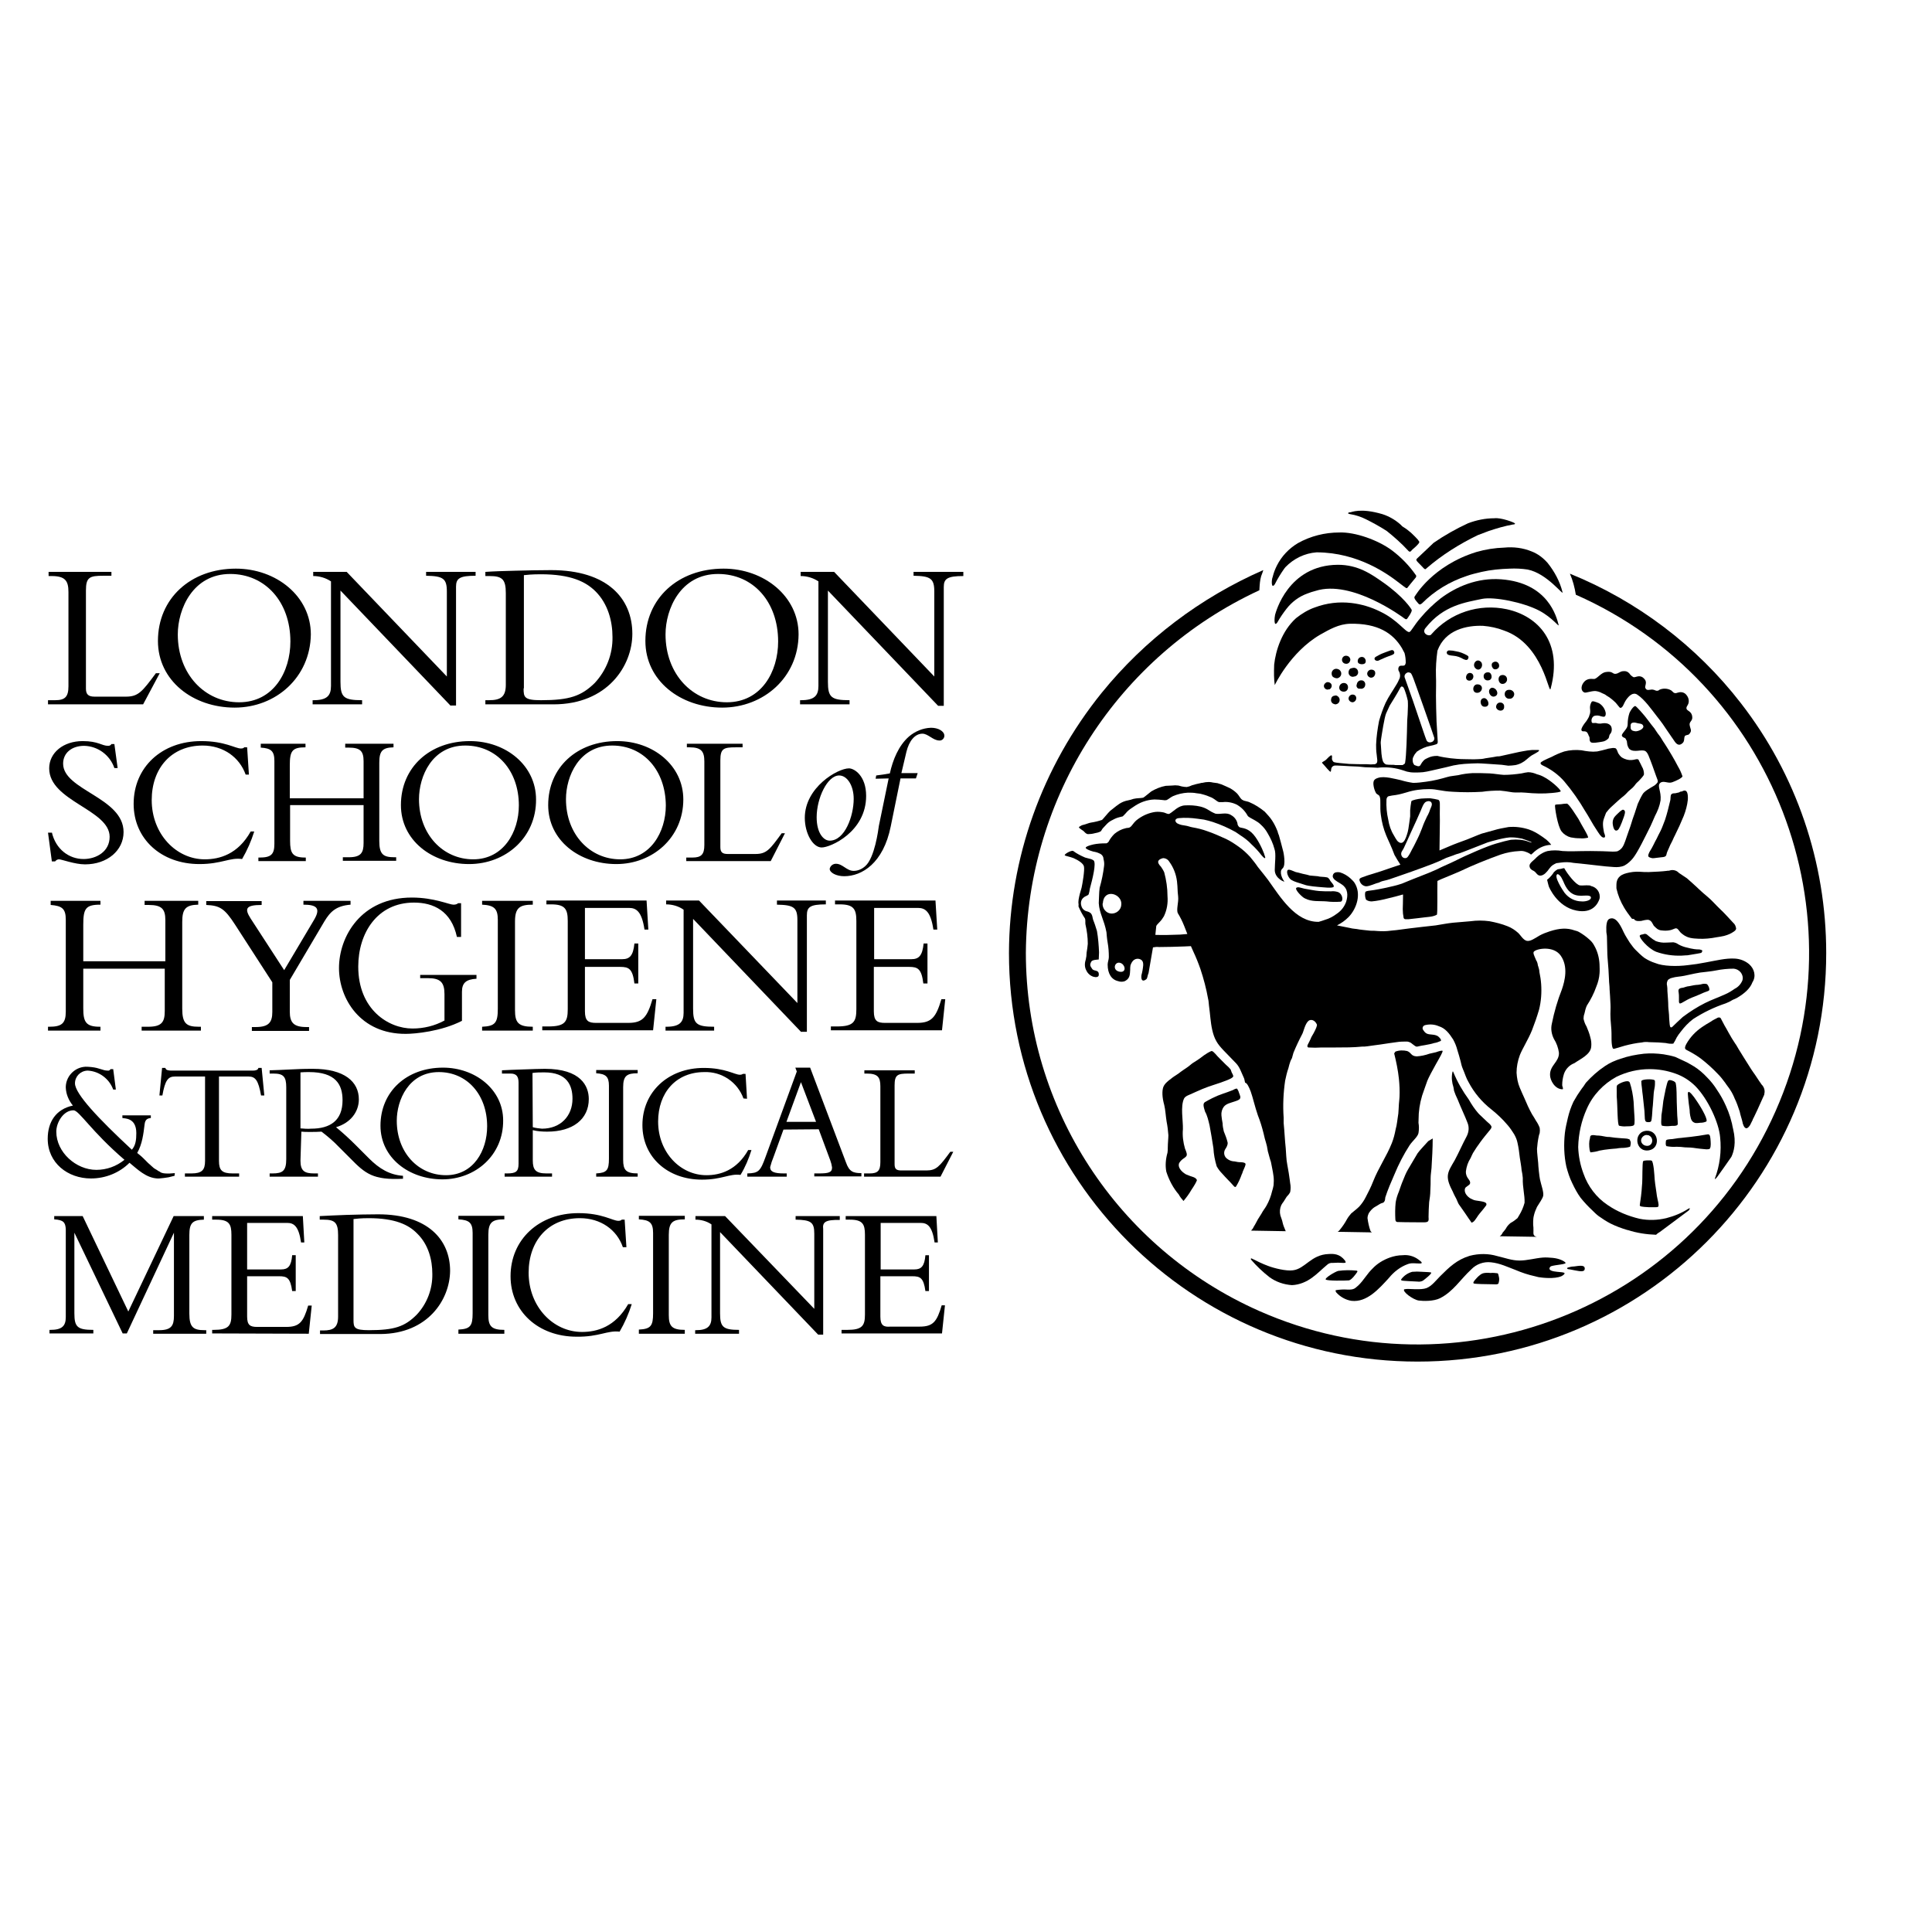 <?xml version="1.0" encoding="utf-8"?>
<!-- Generator: Adobe Illustrator 19.0.0, SVG Export Plug-In . SVG Version: 6.00 Build 0)  -->
<svg version="1.1" id="layer" xmlns="http://www.w3.org/2000/svg" xmlns:xlink="http://www.w3.org/1999/xlink" x="0px" y="0px"
	 viewBox="-153 -46 652 652" style="enable-background:new -153 -46 652 652;" xml:space="preserve">
<style type="text/css">
	.st0{fill:none;}
</style>
<line class="st0" x1="172.1" y1="147" x2="172.1" y2="148.4"/>
<path d="M-104.7,191.7h-32.1v-1.4h2.4c3.3,0,4.5-1.1,4.5-4.7v-31.8c0-3.8-1.1-5.4-5.7-5.4h-1V147h21.2v1.3h-2.7
	c-4.7,0-5.9,0.5-5.9,5v33.1c0,1.9,0.8,2.7,2.9,2.7h10.6c4.2,0,5.5-1.7,10.1-7.9h1.3L-104.7,191.7z"/>
<path d="M-73.8,192.8c-14.1,0-25.9-9.1-25.9-22.5c0-14.3,11-24.4,26.3-24.4c13.6,0,25.3,9.3,25.3,22.2
	C-48.3,182.6-59.9,192.8-73.8,192.8 M-75.3,147.7c-12.6,0-17.7,11.8-17.7,20.4c0,13.4,9.1,22.9,20.7,22.9S-55,180.7-55,170.5
	C-55,157.1-63.5,147.7-75.3,147.7"/>
<path d="M-0.9,192.2l-37.2-38.9v30.8c0,5.2,1.1,6.2,7.3,6.2v1.4h-16.7v-1.4h0.3c4.5,0,5.9-1.5,5.9-4.8v-35.3c-1.8-1.2-3.9-1.8-6-1.8
	V147h11.3l33.8,35.3v-28.7c0-4.4-1.3-5.2-7-5.3V147H7.5v1.3c-5.4,0-6.6,0.9-6.6,3.7v40.1H-0.9z"/>
<path d="M17.7,154.2c0-4.7-1.2-5.8-5.5-5.8h-1.4V147c2.7-0.2,6.2-0.3,10.1-0.4s8.3-0.2,12.1-0.2c19,0,27.4,9.6,27.4,21.5
	c0,10.8-8.4,23.8-26.6,23.8H10.8v-1.4H12c3.9,0,5.7-1.1,5.7-5.2L17.7,154.2z M23.7,186.3c0,3,0.2,4,5.9,4c9.6,0,13.6-1.4,18.1-5.8
	c3.9-4.2,6.1-9.7,6-15.5c0-5.3-1.5-11.2-5.7-15.4c-3.3-3.3-8.4-5.8-18.5-5.8c-2.9,0-4.9,0.2-5.7,0.3V186.3z"/>
<path d="M90.7,192.8c-14.1,0-25.9-9.1-25.9-22.5c0-14.3,11-24.4,26.4-24.4c13.6,0,25.3,9.3,25.3,22.2
	C116.4,182.6,104.7,192.8,90.7,192.8 M89.3,147.7c-12.6,0-17.7,11.8-17.7,20.4c0,13.4,9.1,22.9,20.7,22.9s17.3-10.3,17.3-20.5
	C109.6,157.1,101.2,147.7,89.3,147.7"/>
<path d="M172.1,148.4c-5.4,0-6.6,0.9-6.6,3.7v40.1h-1.9l-37.2-38.9v30.8c0,5.2,1.1,6.2,7.3,6.2v1.4H117v-1.4h0.3
	c4.5,0,5.9-1.5,5.9-4.8v-35.3c-1.8-1.2-3.9-1.8-6-1.8V147h11.3l33.8,35.3v-28.7c0-4.4-1.3-5.2-7-5.3V147h16.8"/>
<path d="M-83.4,404.1v-1.2h-0.6c-3.8,0-5.1-1-5.1-5.6v-26.5c0-4,1-5.1,4.9-5.2v-1.2h-10.2l-15.3,32.2l-15.4-32.2h-9.6v1.1
	c3.1,0.2,3.8,1,3.9,3.4v29.6c0,3-1.3,4.3-5.2,4.3h-0.3v1.2h14.8v-1.2c-5.4,0-6.4-1-6.4-5.6V370l0,0l16.3,34h1.4l15.9-34l0,0v28.1
	c0,3.3-0.9,4.8-5,4.8h-2v1.2L-83.4,404.1z"/>
<path d="M-48.8,404.1l1-9.5h-1.2c-1.6,5.5-2.9,7.2-7.4,7.2h-9.8c-2.4,0-3.4-0.6-3.4-3.5v-13.6h10.8c2.6,0,3.8,0.5,4.4,5h1.2v-12.1
	h-1.2c-0.3,3.7-1.4,4.8-3.7,4.8h-11.5v-15.7h13.5c2.3,0,3.9,1.1,4.7,6.6h1.1l-0.5-8.9h-30.6v1.2h1.4c4.3,0,5.1,1.5,5.1,5.1v26.9
	c0,3.8-0.9,5.2-6,5.2h-0.5v1.2L-48.8,404.1z M-7.1,383.9c0.1,5.1-1.8,10.1-5.3,13.8c-4,4-7.5,5.2-16.1,5.2c-5,0-5.2-0.9-5.2-3.5v-34
	c0.8-0.1,2.5-0.3,5.1-0.3c8.9,0,13.5,2.2,16.4,5.2C-8.4,374-7.1,379.2-7.1,383.9 M-1.1,382.9c0-10.5-7.5-19.1-24.3-19.1
	c-3.3,0-7.2,0.1-10.7,0.2c-3.5,0.1-6.6,0.3-9,0.4v1.2h1.3c3.8,0,4.9,1,4.9,5.2v27.5c0,3.7-1.6,4.7-5,4.7h-1.1v1.2h20.4
	C-8.6,404.1-1.2,392.6-1.1,382.9 M1.7,404.1h15.5v-1.3c-4.4,0-5.4-1.3-5.4-5v-27.1c0-4.3,1.4-5.2,5.4-5.2v-1.2H1.7v1.2
	c3.6,0.2,4.8,1.1,4.8,4.6v27.1c0,4.3-0.8,5.3-4.8,5.5L1.7,404.1z M56.1,403.4c1.7-2.9,3.1-6.1,4.1-9.3h-1.2
	c-4.4,7.7-10.5,9.4-15.6,9.4c-9.7,0-18-8.5-18-20c0-10.7,6.6-18.4,17.3-18.4c7,0,12.5,3.9,14.5,9.8h1.2l-0.6-9.3h-1
	c-0.1,0.2-0.5,0.4-1.1,0.4c-2,0-5.4-2.6-13.5-2.6c-13.3,0-22.9,8.9-22.9,21.3c0,11.8,9.3,20.4,22.3,20.4
	C49.2,405.2,52,402.9,56.1,403.4 M62.6,404.1h15.5v-1.3c-4.4,0-5.4-1.3-5.4-5v-27.1c0-4.3,1.4-5.2,5.4-5.2v-1.2H62.6v1.2
	c3.6,0.2,4.8,1.1,4.8,4.6v27.1c0,4.3-0.8,5.3-4.8,5.5L62.6,404.1z M130.4,365.7v-1.3h-14.9v1.2c5.1,0.1,6.3,0.8,6.3,4.7v25.4
	l-30.1-31.3h-10v1.2c1.9,0,3.8,0.5,5.4,1.6v31.4c0,2.9-1.3,4.3-5.2,4.3h-0.3v1.2h14.8v-1.3c-5.4,0-6.4-1-6.4-5.6v-27.4l33.1,34.6
	h1.7v-35.6C124.5,366.4,125.6,365.6,130.4,365.7 M144.1,398.3v-13.6h10.8c2.6,0,3.8,0.5,4.4,5h1.2v-12.1h-1.2
	c-0.3,3.7-1.4,4.8-3.7,4.8h-11.4v-15.7h13.5c2.3,0,3.9,1.1,4.7,6.6h1.1l-0.5-8.9h-30.6v1.2h1.4c4.3,0,5.1,1.5,5.1,5.1v26.9
	c0,3.8-0.9,5.2-6,5.2H131v1.2h33.9l1-9.5h-1.1c-1.6,5.5-2.9,7.2-7.4,7.2h-9.9C145.2,401.9,144.1,401.3,144.1,398.3"/>
<path d="M-111,345.4c-2.7,2.2-6,3.4-9.5,3.4c-6.8,0-13.5-5.9-13.5-12.9c0-3.1,2.4-7.2,5.8-7.2C-126.3,328.7-122.3,335.7-111,345.4
	 M-94,349.9L-94,349.9c-1.1,0.1-2.2,0.2-3.3,0.1c-0.4,0-0.7-0.1-1.1-0.2c-0.3-0.1-0.5-0.2-0.7-0.4l-0.2-0.1
	c-0.3-0.1-0.5-0.3-0.8-0.5l-0.2-0.1l-0.8-0.5l-0.1-0.1l-0.8-0.7l-0.2-0.2l-0.8-0.7l-0.2-0.2l-0.6-0.6l-0.2-0.2l-0.6-0.6
	c-0.8-0.8-1.6-1.4-2.1-1.8c1.7-3,2.1-6.4,2.5-9.7c0.2-2,1.5-2,2.1-2.1v-0.9h-9.6v0.9c0.7,0.2,4.7-0.2,4.7,5.1c0,2.2-0.2,4.1-1.5,5.6
	c-11.4-10.6-19.2-18.9-19.2-22.4c0-2.3,1.8-4.2,4.2-4.3c0,0,0.1,0,0.1,0c3.9,0.2,7.3,2.8,8.6,6.4h0.9l-0.9-6.9h-0.9
	c-0.2,0.4-0.6,0.6-1,0.5c-1.6,0-2.6-0.9-5.5-1.2l0,0c-0.4,0-0.8-0.1-1.3-0.1c-3.8-0.2-7.1,2.8-7.3,6.6c0,0.2,0,0.3,0,0.5
	c0.1,2.2,1,4.3,2.4,6c-5.7,1.2-8.5,5.5-8.5,11.2c0,8.2,6.8,13.4,14.6,13.4c4.9,0,9.6-1.9,13-5.3c2.8,2.3,5.6,5.1,9.4,5.3h0.6
	c1.1-0.1,2.1-0.2,3.2-0.4c0.9-0.2,2-0.5,2-0.5L-94,349.9z"/>
<path d="M-135.5,234.9c1.3,5.7,5.8,9,10.7,9c4.3,0,8.8-2.5,8.8-7.5c0-9.2-20.4-12-20.4-23.1c0-5.3,4.8-9.2,11.3-9.2
	c5.3,0,6.4,1.6,8.6,1.6c0.5,0,0.9-0.2,1.1-0.6h1l1.1,8.1h-1.1c-1.5-4.4-5.6-7.4-10.2-7.5c-4.2,0-7.1,2.4-7.1,6
	c0,9,20.4,11.4,20.4,23.1c0,6.2-5.5,10.9-13,10.9c-3.5,0-7.9-1.7-8.8-1.7c-0.5,0-1,0.3-1.3,0.7h-1.1l-1.3-9.7H-135.5z"/>
<path d="M-70.1,215.4c-2.1-5.9-7.6-9.8-14.5-9.8c-10.6,0-17.2,7.7-17.2,18.4c0,11.5,8.3,20,17.9,20c5,0,11.2-1.7,15.5-9.4h1.2
	c-1,3.2-2.4,6.4-4.1,9.3c-4.1-0.6-6.9,1.7-14.4,1.7c-12.9,0-22.2-8.5-22.2-20.3c0-12.4,9.5-21.2,22.8-21.2c8,0,11.5,2.5,13.4,2.5
	c0.7,0,1-0.2,1.1-0.4h1l0.6,9.2H-70.1z"/>
<path d="M-55.1,225.7v12.1c0,4.1,0.8,5.6,5.1,5.6h0.2v1.2h-16v-1.2h0.4c3.8,0,5-1,5-4.6v-28c0-3.3-1.1-4.3-4.6-4.5V205h15.1v1.2
	c-4.5,0-5.3,1.2-5.3,6.1v11.1h24.9v-12.5c0-3.4-1.1-4.6-5-4.6h-1.2V205h16.3v1.2c-3.8,0.1-4.8,1.3-4.8,5.2v26.4
	c0,4.5,1.3,5.5,5.1,5.5h0.6v1.2h-18v-1.2h2c4.1,0,5-1.5,5-4.8v-12.8H-55.1z"/>
<path d="M5.3,245.6c-12.5,0-23-8-23-19.9c0-12.7,9.7-21.6,23.3-21.6c12.1,0,22.3,8.2,22.3,19.7C28,236.6,17.7,245.6,5.3,245.6
	 M4,205.6c-11.2,0-15.6,10.4-15.6,18.1c0,11.9,8.1,20.3,18.3,20.3s15.4-9.2,15.4-18.2C22.1,214,14.6,205.6,4,205.6"/>
<path d="M55,245.6c-12.5,0-23-8-23-19.9c0-12.7,9.7-21.6,23.3-21.6c12.1,0,22.3,8.2,22.3,19.7C77.6,236.6,67.3,245.6,55,245.6
	 M53.6,205.6c-11.2,0-15.6,10.4-15.6,18.1c0,11.9,8.1,20.3,18.3,20.3s15.4-9.2,15.4-18.2C71.6,214,64.2,205.6,53.6,205.6"/>
<path d="M107.1,244.6H78.6v-1.2h2.1c2.9,0,4-1,4-4.2V211c0-3.4-1-4.8-5-4.8h-0.9V205h18.8v1.2h-2.3c-4.1,0-5.2,0.4-5.2,4.4v29.3
	c0,1.7,0.7,2.3,2.5,2.3h9.3c3.8,0,4.9-1.5,8.9-7h1.1L107.1,244.6z"/>
<path d="M133.5,213.3c1.8,0,5.8,2.5,5.8,9.3c0,12.1-12,17.4-15,17.4c-3,0-5.7-4.8-5.7-10C118.6,219.7,129.7,213.3,133.5,213.3
	 M130.2,215.7c-4,0-7.6,7.7-7.6,14.1c0,5.3,2.3,7.9,4.4,7.9c5.1,0,8.1-8.3,8.1-14.1C135.1,219.1,132.9,215.7,130.2,215.7"/>
<path d="M142.5,216.8l0.2-1.1c1.6-0.2,3.1-0.4,4.6-0.7c1-4.5,2.9-9.3,6.4-12.4c2.1-1.8,4.7-2.9,7.5-3c2.5,0,4.5,1.2,4.5,2.7
	c0,0.9-0.8,1.7-1.7,1.6c0,0,0,0,0,0c-2.1,0-3.8-2.3-5.7-2.3c-2.5,0-4.5,2.4-5.4,6.1l-1.7,7.2h5.5l-0.6,1.8h-5.2l-3.3,16.2
	c-2.5,12.4-9.7,16.8-15.7,16.8c-2.7,0-4.9-1.2-4.9-2.5c0.2-1,1.1-1.7,2.1-1.7c2.3,0,3.6,2.4,6,2.4c1.4,0,2.8-0.6,3.9-1.6
	c3.2-2.8,4.4-12.2,4.6-13.6l3.3-16L142.5,216.8z"/>
<path d="M-124.9,280.9v13.4c0,4.6,0.9,6.2,5.6,6.2h0.2v1.3h-17.7v-1.3h0.4c4.2,0,5.6-1.1,5.6-5.1v-31c0-3.7-1.2-4.7-5.1-5v-1.4h16.8
	v1.3c-5,0-5.8,1.3-5.8,6.8v12.3h27.7v-13.9c0-3.7-1.2-5.1-5.6-5.1h-1.4v-1.4h18.1v1.3c-4.2,0.1-5.4,1.4-5.4,5.8v29.3
	c0,5,1.4,6.1,5.6,6.1h0.7v1.3h-20v-1.3h2.2c4.6,0,5.6-1.6,5.6-5.3v-14.3L-124.9,280.9z"/>
<path d="M-47,264.4c2.3-3.9,0.9-5.1-3.6-5.1v-1.3h15.9v1.3c-4.8,0.4-6.8,2.3-8.8,5.6l-11.7,19.8v10.7c0,3.7,1.3,5.2,5.6,5.2h0.9v1.3
	H-68v-1.3h1.3c4.4,0,5.6-1.6,5.6-5.1v-10l-12.6-19.5c-3.5-5.4-5.1-6.4-9.7-6.6v-1.3h18.7v1.3c-5.5,0-5.8,1.3-3.7,4.6l11.3,17.4
	L-47,264.4z"/>
<path d="M2.9,298.5c-7,3.6-15.9,4.4-18.9,4.4c-15.4,0.1-22.6-11.9-22.6-22.2c0-10.6,7.4-23.8,24.6-23.8c7.5,0,12.6,2.4,14,2.4
	c0.6,0,1.2-0.1,1.6-0.5h1v11.4H1.2c-1.9-8.8-7.9-11.6-14.5-11.6c-12.4,0-18.8,10.3-18.8,21.6c0,14.5,10.2,20.9,18.3,20.9
	c3.8,0,7.5-0.9,10.8-2.7v-8.9c0-4-1.4-5.4-5.6-5.4h-2.6V283h19v1.3c-3.5,0.2-4.9,1.4-4.9,4.4L2.9,298.5z"/>
<path d="M26.8,301.8H9.7v-1.3c4.4-0.2,5.3-1.3,5.3-6.1v-30c0-3.8-1.3-4.9-5.3-5.1v-1.3h17.1v1.3c-4.4,0-6,1-6,5.7v29.9
	c0,4.2,1.1,5.6,6,5.6V301.8z"/>
<path d="M62.4,285.9h-1.3c-0.6-5-1.9-5.6-4.8-5.6H44.4v15c0,3.3,1.2,3.9,3.8,3.9h10.8c4.9,0,6.4-1.9,8.2-8h1.3l-1.1,10.5H30v-1.3h2
	c5.6,0,6.6-1.5,6.6-5.8v-29.8c0-4-0.9-5.6-5.6-5.6h-1.6v-1.3h33.8l0.6,9.8h-1.3c-0.9-6-2.7-7.3-5.2-7.3H44.4v17.3H57
	c2.5,0,3.7-1.2,4.1-5.3h1.3L62.4,285.9z"/>
<path d="M117.4,302.3l-36.5-38.2v30.3c0,5.1,1.1,6.1,7.1,6.1v1.3H71.6v-1.3h0.3c4.4,0,5.8-1.5,5.8-4.7V261c-1.7-1.2-3.8-1.8-5.9-1.8
	v-1.3h11.1l33.2,34.6v-28c0-4.3-1.3-5.1-6.9-5.2v-1.4h16.5v1.3c-5.3,0-6.4,0.9-6.4,3.7v39.3H117.4z"/>
<path d="M159.9,285.9h-1.3c-0.6-5-1.9-5.6-4.8-5.6h-11.9v15c0,3.3,1.2,3.9,3.8,3.9h10.8c4.9,0,6.4-1.9,8.2-8h1.3l-1.1,10.5h-37.5
	v-1.3h2c5.6,0,6.6-1.5,6.6-5.8v-29.8c0-4-0.9-5.6-5.6-5.6h-1.6v-1.3h33.9l0.6,9.8h-1.3c-0.9-6-2.7-7.3-5.2-7.3h-14.8v17.3h12.6
	c2.5,0,3.7-1.2,4.1-5.3h1.3V285.9z"/>
<path d="M-79.1,345.8c0,3.1,1,4.2,4.6,4.2h2.2v1.1h-18.3V350h2.2c3.5,0,4.6-1.1,4.6-4.2v-28.5H-94c-2.3,0-3.3,1.3-4.2,6.4h-1
	l0.9-9.3h1.1c0.1,0.3,0.3,0.6,0.6,0.7c0.4,0.1,0.8,0.2,1.2,0.2h27.8c0.8,0,1.7-0.2,1.8-0.9h1.1l0.9,9.3h-1.1
	c-0.9-5.1-1.9-6.4-4.2-6.4h-10V345.8z"/>
<path d="M-51.6,345.7c0,3.5,1.4,4.3,4.6,4.3h1.3v1.1H-62V350h1c3.4,0,4.6-0.9,4.6-4.8v-24.3c0-3.6-1-4.6-4.3-4.6H-62v-1.1
	c1.4,0,4.9-0.2,7.3-0.3c2.4-0.1,3.5-0.2,7.3-0.2c10.7,0,15.5,4.4,15.5,10.3c0,4.3-2.9,8-7.7,9.4c2.3,1.9,4.5,3.9,6.6,6l4.6,4.6
	c3.4,3.4,6.9,5.5,11.4,5.8v1c-10.1,0.5-12.7-1.7-17.8-6.9l-3.8-3.8c-1.8-1.9-3.8-3.6-5.9-5.2c-1.4,0.1-2.4,0.1-3.9,0.1
	c-1.3,0-2,0-2.9-0.1L-51.6,345.7z M-51.6,334.8c1.2,0.1,2.4,0.2,3.6,0.1c6.4,0,10.6-2.7,10.6-9.6c0-5.4-2.4-9.5-11.3-9.5
	c-1,0-1.9,0-2.9,0.1V334.8z"/>
<path d="M-3.7,352c-11.3,0-20.9-7.3-20.9-18.1c0-11.5,8.8-19.6,21.1-19.6c10.9,0,20.3,7.4,20.3,17.8C16.9,343.8,7.5,352-3.7,352
	 M-4.9,315.8c-10.2,0-14.2,9.5-14.2,16.4c0,10.8,7.3,18.4,16.6,18.4s13.9-8.3,13.9-16.5C11.4,323.4,4.6,315.8-4.9,315.8"/>
<path d="M26.8,345.6c0,3.2,1,4.4,4.6,4.4h1.9v1.1h-16V350h0.8c3,0,3.9-0.6,3.9-3.3v-27.3c0-2.1-0.7-3.1-2.7-3.1h-2.9v-1.1
	c1.6-0.1,4.4-0.2,7.3-0.3s5.6-0.2,7.2-0.2c12.1,0,14.8,5.8,14.8,10.2c0,6.8-5.4,11-14,11c-1.6,0-3.3-0.1-4.9-0.5V345.6z M26.8,334.4
	c1,0.3,2.1,0.4,3.1,0.5c6.3,0,10.3-4.3,10.3-10.1c0-4.5-1.8-8.9-9.5-8.9c-1.3,0-2.7,0-4,0.2L26.8,334.4z"/>
<path d="M62.2,351.1h-14V350c3.6-0.2,4.3-1.1,4.3-5v-24.6c0-3.1-1.1-4-4.3-4.2v-1.1h14v1.1c-3.6,0-4.9,0.8-4.9,4.7v24.5
	c0,3.4,0.9,4.6,4.9,4.6V351.1z"/>
<path d="M97.9,324.7c-2-5.5-7.3-9.1-13.2-8.9c-9.6,0-15.6,7-15.6,16.7c0,10.4,7.5,18.1,16.3,18.1c4.6,0,10.2-1.6,14.1-8.5h1.1
	c-0.9,2.9-2.1,5.8-3.7,8.4c-3.7-0.5-6.2,1.6-13,1.6c-11.7,0-20.1-7.7-20.1-18.4c0-11.2,8.7-19.3,20.7-19.3c7.3,0,10.4,2.3,12.2,2.3
	c0.6,0,0.9-0.2,1-0.3h0.9l0.5,8.4L97.9,324.7z"/>
<path d="M111.4,335.2l-3.3,9.1c-0.5,1.2-0.9,2.4-1.2,3.6c0,1.6,1.5,2.1,4.7,2.1h0.9v1.1H99.2V350c3.8-0.1,4.4-0.7,6.2-5.7l10.5-28.7
	l-0.5-1.3h5l12.1,32c1.1,3.1,2.4,3.6,5.2,3.6v1.1h-15.9V350h1.5c3.3,0,4.5-0.3,4.5-2c-0.1-0.8-0.3-1.6-0.6-2.4l-3.9-10.5
	L111.4,335.2z M117.3,319.2l-4.9,13.4h10L117.3,319.2z"/>
<path d="M164.4,351.1h-25.8V350h1.9c2.7,0,3.6-0.9,3.6-3.8v-25.6c0-3.1-0.9-4.3-4.6-4.3h-0.8v-1.1h17v1.1h-2.1c-3.7,0-4.7,0.4-4.7,4
	v26.6c0,1.6,0.6,2.1,2.3,2.1h8.4c3.4,0,4.4-1.3,8.1-6.3h1L164.4,351.1z"/>
<path d="M277.2,185.2c0,0,5.2-11.1,15.3-17c3.2-1.8,6.3-3.6,10.1-3.7c9.4-0.2,14.5,3.2,17.5,8.2c0.3,0.6,0.6,1.1,0.9,1.7
	c0.3,1.1,0.4,2.2,0.4,3.3c-0.1,0.5-0.3,0.9-0.6,0.9c-0.5,0.2-1.2-0.2-1.7,0.4c-0.3,0.5-0.3,1.2,0.1,1.7c0.4,0.9,0.4,1.9-0.1,2.7
	c-0.2,0.5-0.4,0.9-0.7,1.4c-1.3,2.2-2.8,4.3-3.8,6.4c-0.9,2-1.6,4-2.2,6.1c-0.5,2.6-0.9,5.3-1,8c0,0.7,0,2.2,0.2,3.4
	c0.1,0.8,0.2,1.6,0.2,1.8c0,0.7,0,1.1-0.8,1.4c-0.9,0.1-1.9,0.1-2.8,0c-1.7,0-4,0-5.9-0.1c-2.4-0.2-4.4-0.4-4.7-0.5
	c-0.7-0.1-0.7-0.3-1-0.8s0.2-1.6-0.3-1.6c-0.4,0-1.3,1-1.8,1.5c-0.5,0.5-1.6,0.8-1.3,1.1c1,1,2.7,3.3,2.9,2.9c0.2-0.4-0.1-1.6,1.1-2
	c0.5-0.2,4.5,0.2,8.2,0.3c1.5,0.2,3,0.3,4.6,0.3c0.7,0,1.3,0.1,1.9,0.1c2.6-0.3,5.2-0.1,7.7,0.6c0.8,0.2,1.5,0.5,2.2,0.7l0,0
	c0.8,0.2,1.6,0.3,2.5,0.3c1,0,2,0,2.9-0.1c1.7-0.2,3.8-0.8,5.3-1.1c3.7-0.8,5.2-1.3,5.7-1.3c0.5-0.1,1.6-0.3,3-0.4
	c1.6-0.1,3.4-0.2,4.5-0.2s5,0.3,8.1,0.5c0.8,0.1,1.6,0.2,2.2,0.3c0.8,0,1.6-0.1,2.4-0.2c1.5-0.3,2.8-1,3.9-2
	c0.5-0.4,0.9-0.8,1.1-0.9c0.5-0.5,2.9-1.5,3-2c0-0.1,0-0.2-0.3-0.2c-0.7,0-1.4,0-2.1,0c-1,0.1-2,0.2-2.9,0.4
	c-0.9,0.1-5.5,1.2-7.9,1.7c-0.4,0.1-0.8,0-1.2,0.1c-1.4,0.3-2.6,0.4-3.7,0.6c-0.8,0.2-1.7,0.3-2.5,0.3c-1.4,0.1-3.2,0-4.4,0
	c-1.9,0-3.9-0.2-4.8-0.3c-1.5-0.2-3-0.4-4.5-0.8c-0.1,0-0.1,0-0.2,0l0,0c-1.1,0-2.1,0.2-3.1,0.7c-0.4,0.2-0.9,0.4-1.2,0.7l0,0
	c-0.2,0.2-0.4,0.4-0.6,0.7l0,0l-0.1,0.1l0,0c-0.2,0.3-0.4,0.7-0.6,1c-0.5,0.6-1.3,0.1-1.9-0.1c-0.1,0-0.2-0.1-0.2-0.2
	c-0.2-0.2-0.3-0.5-0.4-0.8c-0.1-0.5-0.1-0.9,0-1.4c0.3-0.7,0.6-1.3,1.1-1.8c0.1-0.1,0.1-0.2,0.2-0.3c1.4-1,3-1.7,4.6-2
	c0.6-0.1,1.3-0.3,1.9-0.5c0.1,0,0.2-0.1,0.2-0.1c0.3-0.1,0.4-0.3,0.4-0.8c-0.1-2.3-0.3-4.6-0.4-6.7c-0.1-3.2-0.2-6.2-0.2-8.8
	c0-2.4,0.1-4.6,0-6.6c-0.1-2.9,0.1-5.7,0.5-8.6c2.6-7.1,9.9-8.6,15.4-8.4c2.4,0.2,4.8,0.7,7.1,1.6c13.3,4.6,15.1,22.1,15.7,19.6
	c4.2-15.6-4.2-24.5-14.8-26.8c-9.4-2-19.1,1.2-25.4,8.4c-0.6,1.1-3.6-0.2-2-2.1c6.1-7.7,13.5-8.6,19.1-9.8c4.1-0.8,14,1.2,19.3,4
	c4.5,2.4,6.7,5.7,6.5,4.8c-0.7-2.7-3.5-14.2-19.4-15.4c-8.1-0.6-15.2,2.5-20.5,6.5c-2.4,1.9-4.7,4.1-6.7,6.5
	c-2.2,2.5-3.2,4.7-3.8,4.8c-1.3,0.1-3.9-4.1-9.8-6.9c-3-1.5-6.3-2.5-9.7-2.9c-4.2-0.5-8.4,0-12.4,1.5c-2.3,0.8-4.4,2.1-6.3,3.6
	c-4.8,4.3-6.9,11-7.4,15.7C276.9,181,276.9,183.1,277.2,185.2z M322.1,193.5c0,1-0.1,2.2-0.2,3.6c-0.1,5.2-0.3,11.9-0.7,14.2
	c0,0.3-0.2,0.5-0.4,0.6c-0.1,0.1-0.3,0.2-0.5,0.3c-0.8,0-1.6,0-2.3,0c-0.4-0.1-0.9-0.1-1.4-0.1c-0.6,0-1.2,0-1.8-0.1
	c-0.5-0.2-0.9-0.6-1.1-1.1c-0.3-0.9-0.4-1.7-0.5-2.6c-0.1-1-0.1-2.1-0.2-3c-0.1-0.7,0-1.3,0.1-2c0.2-1.3,1.1-7.3,1.7-8.6
	c0.4-0.9,0.8-1.7,1.2-2.6c0.5-0.8,0.9-1.5,1.6-2.6c0.7-1.1,1.3-2.2,1.8-3.1c0.1-0.2,0.2-0.4,0.3-0.5c0.2-0.3,0.3-0.2,0.4-0.2
	c0.4,0,0.5,0.2,0.8,0.8c0.5,1.3,0.9,2.6,1.2,4C322.1,190.6,322.2,191.8,322.1,193.5z M323,181.1c0.4,0.2,0.8,1.5,1,1.9
	c0.2,0.4,6.9,19.4,7,19.9c0.2,0.6-0.2,1.3-0.8,1.5c-0.7,0.3-1.5,0.1-1.8-0.6c0,0,0,0,0,0c-0.2-0.3-2.5-7.3-4.6-13.4
	c-1.4-4.1-2.7-7.5-2.8-7.9c-0.1-0.6,0.2-1.1,0.7-1.4C322.1,180.8,322.6,180.9,323,181.1z"/>
<path d="M333.8,308.6c-0.3-0.1-1.1,0.1-2.2,0.5c-0.7,0.2-1.5,0.3-2.2,0.5c-1.4,0.5-2.8,0.8-4.3,0.9c-2-0.1-1.7-1.2-3.2-1.8
	c-1.3-0.3-2.7-0.3-4,0.2l-0.4,0.6c0.7,2.8,1.3,5.7,1.6,8.6c0.2,2,0.3,4.1,0.2,6.1c0,0.4-0.1,1.1-0.2,2.3c-0.1,1.2-0.1,2.5-0.2,3.3
	c-0.1,0.8-0.3,1.9-0.4,2.8c-0.1,0.9-0.3,1.7-0.5,2.5c-0.3,1.6-0.7,3.2-1.3,4.7c-1.8,4.5-4.5,8.3-6.3,12.9c-0.7,1.8-1.6,3.6-2.5,5.3
	c-0.6,1.2-1.3,2.2-2.2,3.2c-0.9,0.9-1.9,1.6-2.7,2.3c-0.5,0.6-1,1.2-1.4,1.9c-0.7,1.3-1.5,2.5-2.5,3.7c-0.2,0.3-0.5,0.5-0.7,0.6
	l11.6,0.2c-0.2-0.1-0.4-0.3-0.5-0.5c-0.5-1.4-0.8-2.8-1-4.3c0-0.6,0.2-1.2,0.5-1.8c0.5-0.7,1-1.3,1.7-1.8c0.7-0.4,1.3-0.8,2-1.2
	c0.6-0.4,1-0.2,1.4-0.7c0.4-0.5,0.3-1,0.4-1.5c0.8-2.5,2-5.3,3.1-7.8c1.4-3.4,3.1-6.7,5.1-9.8c1.1-1.6,2.7-2.8,3-4.1
	c0.2-1.2,0.2-2.4,0-3.5c0-1.1,0.1-2.1,0.1-3.1c0.2-2.7,0.8-5.4,1.8-8c0.4-1,0.7-2.1,1.1-3.1c0.4-1,1.7-3.5,2.9-5.6
	C332.9,310.8,334.1,308.8,333.8,308.6z"/>
<path d="M329.7,355.8c0.1-1.4,0.1-2.8,0.1-4.2c0-1.1,0.2-2.2,0.3-3.4c0.2-3.3,0.4-6.7,0.4-10l-1.5,0.9c-0.6,0.7-3,3.2-3.6,4.1
	c-1.1,1.8-2.1,3.6-3.2,5.4c-0.7,1.2-1.2,2.4-1.7,3.7c-0.6,1.4-0.9,2.4-1.4,3.8c-0.5,1.2-0.9,2.4-1.1,3.7c-0.2,1.9-0.2,3.9-0.1,5.8
	c0.1,0.5,0.1,0.6,0.6,0.8c2.6,0.1,9.1,0.1,9.1,0.1c1.6,0,1.6-0.5,1.5-1.9c0-1.7,0.1-3.2,0.2-4.9
	C329.5,358.5,329.7,357.1,329.7,355.8z"/>
<path d="M343.3,344.8c0.3-0.6,0.5-1.2,0.8-1.7c0.8-1.3,1.6-2.5,2.5-3.7c1-1.4,2.2-2.8,3-3.8c0.4-0.5,0.9-1,0.7-1.5s-0.8-1-1.5-1.6
	c-1.1-1.1-2.5-2.3-3-2.9c-1.2-1.4-2.2-2.9-3.1-4.5c-2.1-2.9-3.9-6-5.2-9.2c-0.1-0.2-0.1-0.3-0.2-0.3s-0.1,0-0.2,0.5
	c-0.3,1.6-0.1,3.3,0.4,4.8c0.1,0.3,0.1,0.8,0.2,1.2c0.3,0.9,0.7,1.9,1.2,2.9c1.1,2.8,2.6,5.9,3.3,7.8c0.7,1.6,0.5,3.3-0.3,4.8
	c-1.3,2.4-2.6,5.4-4,8c-1.1,1.9-2.2,3.5-2.3,5.2c-0.1,1.6,0.6,3.3,1.7,5.4c0.2,0.4,0.3,0.8,0.6,1.3c0.4,0.7,0.8,1.5,1.1,2.3
	c0.2,0.5,0.5,0.9,0.8,1.3c1.1,1.6,2.2,3.1,2.9,4.2c0.3,0.5,0.7,0.9,0.8,1.2c0.1,0.1,0,0.1,0,0.1c0.9,0,1.5-1.2,2.4-2.5
	c0.5-0.7,1.7-2,2.4-3c0.3-0.3,0.4-0.6,0.3-0.9c-0.4-1-3.7-0.8-4.6-1.4c-0.4-0.2-0.7-0.3-1-0.5c-1.4-1-1.9-2.2-1.6-3.2
	c0.2-0.7,1.5-1,1.7-1.7c0.3-1.3-1.5-1.7-1.4-4.1C341.9,347.7,342.4,346.2,343.3,344.8z"/>
<path d="M282.9,251c0.5,0.3,1,0.5,1.6,0.7c0.8,0.3,1.7,0.5,2.5,0.8c0.5,0.2,1,0.3,1.5,0.4c1.1,0.2,2.2,0.3,3.3,0.4
	c1.5,0.1,5.2,0.6,5.3-0.1c0.2-0.6-1.1-1.6-1.4-2.4c-0.2-0.3-0.5-0.6-0.8-0.7c-0.6-0.1-1.2-0.2-1.8-0.2c-0.5,0-1-0.1-1.4-0.2
	c-0.8-0.1-1.5-0.1-2.3-0.2c-0.5,0-0.8-0.2-1.3-0.3c-1-0.2-1.9-0.4-2.9-0.7c-0.3-0.1-0.6-0.1-0.9-0.2l-1-0.4
	c-0.7-0.3-1.5-0.6-1.8-0.2C281,248.6,282,250.6,282.9,251z"/>
<path d="M266.8,224.2c-0.2-0.1-0.4-0.2-0.6-0.3c-0.7-0.5-1.1-1.5-1.7-2.1c-0.7-0.7-1.5-1.3-2.4-1.8c-0.9-0.4-1.9-0.9-2.9-1.3
	c-0.5-0.1-0.9-0.3-1.3-0.4s-1-0.1-1.5-0.2c-0.5-0.1-0.9-0.2-1.4-0.2c-0.8,0-1.5,0.1-2.3,0.3c-0.2,0-0.4,0-0.6,0.1
	c-0.9,0.2-1.9,0.4-2.8,0.7c-0.6,0.3-1.2,0.5-1.8,0.6c-0.6,0-1.1-0.1-1.7-0.2c-0.3-0.1-0.7-0.2-1.1-0.3c-0.7-0.1-1.5-0.1-2.2,0
	c-0.7,0-1.4,0.1-2.1,0.1c-1.7,0.3-3.4,1-4.9,1.9c-0.3,0.2-2.4,2-2.7,2.1c-0.9,0.2-2,0.1-3.3,0.4c-0.6,0.2-1.2,0.4-1.8,0.5
	c-1.1,0.2-2.1,0.6-3,1.2c-0.7,0.5-1.4,1-2.1,1.6c-0.3,0.2-0.6,0.5-0.9,0.7c-0.7,0.6-2.5,2.9-2.8,3.1c-1.2,0.4-2.4,0.7-3.7,0.9
	c-0.7,0.1-1.3,0.4-2,0.6c-0.4,0.1-0.7,0.2-1.1,0.3c-0.3,0.2-1,0.5-1,0.7c0.1,0.2,0.3,0.4,0.5,0.5c0.2,0.2,0.7,0.5,1,0.7
	c0.5,0.5,0.9,1,1.5,1.1c0.8,0,1.6-0.1,2.3-0.3c0.7-0.1,1.4-0.3,2-0.6c0.3-0.2,0.5-0.8,0.8-1.1c0.5-0.5,0.9-1,1.4-1.5
	c0.5-0.5,1.2-1,1.9-1.3c0.7-0.4,1.4-0.7,2.2-0.9c0.4-0.1,0.8-0.2,1.2-0.3c0.5-0.5,1-1,1.5-1.6c0.6-0.6,1.3-1.1,2.1-1.6
	c2.1-1.5,4.5-2.4,7.1-2.5c1,0,2,0.1,2.9,0.2c0.4,0.1,0.8,0.1,1.2,0c0.5-0.2,1.3-0.9,2.1-1.3c1.6-0.7,3.3-1.1,5.1-1.2
	c1,0,1.9,0,2.9,0.2c0.6,0.1,1.2,0.1,1.8,0.3c1.2,0.3,2.3,0.7,3.4,1.2c0.5,0.3,1,0.6,1.5,1c0.2,0.2,0.6,0.4,0.9,0.5
	c0.4,0,0.8,0,1.2,0c1.6-0.2,3.2,0.1,4.7,0.8c1.6,0.9,2.8,2.1,3.7,3.7c0.2,0.5,1.4,1,2.6,1.7c0.7,0.4,1.3,0.8,1.9,1.4
	c0.9,0.8,1.7,1.8,2.3,2.9c1,1.7,1.8,3.4,2.3,5.3c0.6,1.6,0.1,4.9,0.1,7.1c0,3,3.7,4.3,3.2,3.8s-1.9-3.2-0.6-4.3
	c1.3-1.1,0.3-5.6,0.3-5.6c-0.5-2-1.1-4.2-1.5-5.6c-0.1-0.3-0.4-0.9-0.4-1.2c-0.5-1.3-1.1-2.6-1.9-3.8c-0.7-1.1-1.6-2-2.5-3
	c-1.6-1.3-3.3-2.4-5.2-3.2C268.2,224.5,267.4,224.4,266.8,224.2z"/>
<path d="M296.2,254.8c-1.4,0-2.8,0-4-0.1c-1.3-0.1-3.3-0.5-5-0.8c-1.3-0.3-2.1-0.7-2.7-0.3c-0.7,0.5,1.9,3.2,2.9,3.6
	c2.3,1.2,4.9,0.8,7.3,1c1.5,0.2,3.1,0.2,4.7,0.1c1.1-0.2,0.7-2.8-1-3.3C297.7,254.8,297,254.7,296.2,254.8z"/>
<path d="M269.1,322.4c0.4,1.1,0.7,2.3,1.1,3.7s0.8,2.9,1.3,4.3c0.8,2,1.4,4,1.9,6c0.7,3.3,1,3,1.5,6.3c0-0.2,0.7,2.7,1,3.4
	c0.2,1.2,0.7,3.2,0.9,5c0.1,0.9,0.1,1.9,0,2.9c-0.1,0.7-0.3,1.3-0.5,2c-0.4,1.7-1,3.3-1.9,4.9c-0.5,0.9-1.2,1.7-1.7,2.7
	c-0.4,0.7-0.8,1.2-1.2,1.9c-0.3,0.5-0.8,1.6-1.4,2.5c-0.2,0.5-0.5,0.9-0.9,1.3l11.7,0.2l-0.2-0.5c-0.3-0.7-0.6-1.4-0.8-2.2
	c-0.2-1.1-0.6-1.9-0.8-2.6c-0.3-1.2-0.2-2.4,0.3-3.5c0.2-0.4,0.5-0.8,0.8-1.2c0.3-0.5,0.7-1.1,1-1.6c0.5-0.5,0.9-1,1.2-1.6
	c0.2-1,0.2-2,0-3c0-0.3-0.1-0.5-0.1-0.8c-0.2-1.7-0.5-3.4-0.9-5.6c-0.3-1.3-0.4-4.2-0.5-5.4c-0.3-2.7-0.4-5.5-0.7-8.5
	c0-0.3,0-1.4,0-1.8c-0.3-4.2-0.1-8.4,0.5-12.5c0.3-1.4,0.6-2.8,1.1-4.2c0.2-0.8,0.4-1.6,0.7-2.4c0.1-0.3,0.3-0.6,0.5-1
	c0.2-0.6,0.3-1.2,0.5-1.8c0.9-2.2,1.9-4.3,3-6.4c0.4-0.7,0.9-3.4,2.1-4.4c0.8-0.6,2.1-0.3,2.8,1.2c0.2,0.4-0.4,1.7-1.1,3
	c-0.4,0.7-0.8,1.3-1,1.9c-0.6,1.5-1.6,2.5-0.8,2.9c1.6,0.1,3.1,0.1,4.6,0c1.7,0,3.2,0,4.7,0c3,0,5.9,0,8.9-0.3c0.6,0,1.2,0,1.7-0.1
	c1.8-0.3,3.2-0.4,4.4-0.6c2.5-0.4,4.1-0.6,5.5-0.8c1.2-0.2,2.4-0.2,3.6-0.2c0.6,0.1,1.2,0.3,1.7,0.8c0.8,0.6,1.2,1,1.7,0.9
	c0.9-0.2,1.8-0.4,2.6-0.5c1.1-0.2,2.2-0.4,3.1-0.7c0.8-0.1,1.5-0.4,2.2-0.7c0.3-0.2-0.1-0.9-0.7-1.4c-0.3-0.3-0.8-0.5-1.2-0.6
	c-2-0.4-2.9,0.1-4-1.7c-0.4-0.5-0.2-1.2,0.3-1.5c0.2-0.1,0.4-0.2,0.6-0.2c1.4-0.3,2.9-0.2,4.3,0.4c2.3,0.7,3.6,2.5,4.9,4.5
	c0.6,1.1,1.1,2.3,1.4,3.5c0.4,1.3,0.8,2.6,1.1,3.8c0.2,0.9,0.4,1.8,0.8,2.7c0.7,1.6,1.1,3.1,1.9,4.4c1.9,3.6,4.5,6.7,7.7,9.2
	c2,1.6,3.8,3.3,5.4,5.2c0.9,1,1.6,2.1,2.3,3.2c0.5,0.9,0.9,1.8,1.1,2.8c0.4,1.7,0.6,3.4,0.8,5.1c0.2,1.4,0.5,2.8,0.6,4.2
	c0.2,0.8,0.3,1.7,0.4,2.6c-0.1,3.3,0.7,5.8,0.6,8.4c-0.4,1.5-1,2.9-1.8,4.2c-0.2,0.3-0.4,0.7-0.6,1c-0.7,0.6-1.5,1.2-2.3,1.6
	c-0.6,0.5-1.2,1.1-1.6,1.9c-0.3,0.5-0.7,0.9-1.1,1.4c-0.2,0.5-0.5,0.9-1,1.2l12.5,0.2c-1.3-0.3-1.1-1.1-1.1-2.1c0-0.7,0-1.4-0.1-2
	c0-0.3,0-0.8,0-1.1c0-0.7,0.1-1.5,0.3-2.2c0.2-0.9,0.6-1.8,1-2.7c0.9-1.5,1.9-2.8,2.1-3.8c0.2-1.3-0.7-3.6-1.1-5.5
	c-0.2-0.9-0.6-4.6-0.6-5.5c-0.1-1.5-0.4-3.3-0.4-4.8c0.1-1.4,0.3-2.9,0.6-4.3c0-0.2,0.2-0.7,0.3-1c0.1-0.6,0.1-1.2,0-1.8
	c-0.3-0.8-0.7-1.6-1.2-2.3c-0.5-0.8-0.9-1.6-1.4-2.3c-1-1.8-1.8-3.6-2.6-5.5c-0.5-1.1-1-2.2-1.5-3.4c-0.7-1.6-1-3.4-1.1-5.1
	c0-2,0.4-4,1.1-5.9c0.8-2.1,2.8-5.2,4.1-8.4c0.9-2.3,1.7-4.6,2.4-7c0.7-2.8,0.9-5.7,0.7-8.6c-0.1-1.4-0.3-2.7-0.6-4.1
	c0-0.6-0.2-1.3-0.4-1.9c-0.2-0.4-0.1-0.7-0.3-1.2c-0.1-0.5-0.4-0.7-0.5-1.1c-0.5-1.2-1.1-2.3-0.6-2.7c1-1,6.6-2,9,1.4
	c2.6,3.7,1.4,8.5,0.4,11.4c-1.5,3.8-2.6,7.6-3.4,11.6c-0.4,1.7-0.1,3.5,0.7,5.1c0.9,1.4,1.5,3.1,1.7,4.7c0.1,3.1-3.1,4.2-3,7.5
	c0,1.8,1.7,4.9,4.3,4.8c0.2-0.5-0.2-0.9-0.2-1.4c0-1.3,0.2-2.5,0.6-3.8c0.6-1.7,1.9-3,3.5-3.6c2-1.4,5.5-2.9,5.7-5.6
	c0.1-1,0-2.1-0.3-3.1c-0.3-1.3-0.8-2.5-1.3-3.7c-0.5-0.8-0.8-1.7-1-2.6c0-0.6,0.1-1.2,0.3-1.7c0.2-0.9,0.4-1.8,0.8-2.7
	c1.3-2,2.4-4.1,3.2-6.4c0.6-1.4,1-3,1.1-4.5c0.1-1,0-2.1,0-3c-0.1-2.3-0.7-4.5-1.8-6.4c-0.4-0.8-1-1.5-1.7-2.1
	c-1-0.9-2.1-1.7-3.3-2.4c-0.5-0.3-1.1-0.5-1.6-0.6c-2.5-0.9-5-0.8-8.4,0.3c-1.2,0.4-2.3,0.8-3.4,1.4c-1.7,1-3.2,2.1-4.4,1.8
	c-1.2-0.3-2.1-2-2.9-2.7c-1-0.9-2.2-1.7-3.5-2.2c-2-0.8-4-1.3-6.1-1.7c-2.2-0.3-4.3-0.3-6.5,0l-5.9,0.5c-1.9,0.2-3.9,0.6-5.8,0.9
	l-4.5,0.5c-2.7,0.3-5.9,0.7-8.8,1.1c-0.8,0.1-1.3,0.1-2,0.2c-1.4,0.2-2.9,0.2-4.3,0.1c-0.8-0.1-1.6-0.1-2.4-0.1l0,0
	c-1-0.1-3.9-0.4-4.2-0.5s-2.1-0.2-2.6-0.4l-4.5-0.9c1.4-0.7,2.7-1.6,3.9-2.8c2.8-2.9,4.4-7.9,2-11.6c-0.4-0.6-0.9-1-1.4-1.5
	c-1-0.9-2.2-1.6-3.5-2c-0.5-0.1-0.9-0.1-1.4,0c-0.5,0.1-0.9,0.5-1,1c-0.1,0.4,0,0.7,0.2,1c0.6,0.9,1.9,1.4,3,2.2
	c0.7,0.5,1.3,1.3,1.5,2.1c0,0.1,0,0.2,0.1,0.4c0.2,1.1,0,2.2-0.3,3.2c-0.6,1.7-1.7,3.1-3.2,4.1c-1.2,0.9-2.5,1.6-3.9,2
	c-0.8,0.3-1.5,0.5-2.2,0.7c-7.9,0.1-13-8.5-17.1-14.2c-0.7-0.9-2-2.6-3.4-4.3c-0.8-1.2-1.7-2.3-2.6-3.4c-1.2-1.3-2.4-2.4-3.8-3.4
	c-1.4-1-2.9-2-4.4-2.7c-2-0.9-4.2-1.9-6.3-2.6c-1.6-0.6-3.3-1-5-1.3c-0.7-0.1-1.6-0.5-2.5-0.6c-0.7-0.1-1.4-0.2-2.1-0.5
	c-0.3-0.1-0.7-0.3-0.9-0.6c-0.5-0.6-0.2-1.3,0.9-1.4c2.1-0.2,4.2-0.1,6.3,0.2c0.7,0.1,1.5,0.2,2.2,0.3c1,0.2,2,0.5,3,0.8
	c2.7,0.9,5.2,2,7.7,3.4c0.5,0.3,1.1,0.8,1.6,1.1c1.4,0.9,2.7,1.9,3.8,3.1c1.2,1.1,2.3,2.3,3.3,3.6c0.2,0.2,0.9,1.1,1.2,1
	c0.3-0.1-0.3-1.2-0.3-1.5c-0.7-1.9-2.4-5.5-4.3-7.2c-1.9-1.7-3.6-1.4-4.1-1.8c-0.4-0.4-0.6-0.8-0.6-1.3c-0.3-1.1-1-2.1-2.1-2.7
	c-1.6-1.1-3.6-0.2-5.3-0.5c-1-0.4-1.9-0.9-2.8-1.5c-0.7-0.4-1.5-0.7-2.3-0.9c-1.7-0.4-3.5-0.5-5.2-0.4c-2.3,0.1-3.8,2-5.2,2.8
	c-0.5,0.3-1.2-0.2-1.9-0.4c-0.9-0.2-1.9-0.3-2.9-0.2c-2.1,0.3-4,1.1-5.7,2.3c-1.9,1.3-2,2.5-3.1,3c-0.2,0.1-1,0.1-1.2,0.2
	c-1.4,0.3-2.7,1-3.8,1.9c-0.8,0.8-1.5,1.7-2,2.7c-0.2,0.2-0.4,0.4-0.7,0.5c-0.4,0-2,0-3.4,0.2c-0.6,0.1-1.3,0.2-1.9,0.4
	c-1,0.3-1.7,0.6-1.7,0.9c0,0.7,3.7,1.6,2.6,1.3c0.7,0.1,1.4,0.3,2,0.6c0.8,0.3,1.4,1,1.4,1.9c0.2,0.7,0.3,1.5,0.2,2.3
	c-0.3,2.5-0.8,5-1.5,7.4c-0.1,0.9-0.2,1.8-0.2,2.7c0,0.7-0.1,1.8-0.1,2.5c0.2,3.4,1.8,5.6,2.6,9.8c0,0.2,0.2,2.5,0.4,3.5
	c0.3,1.6,0.4,3.3,0.4,4.9c0,0.8-0.4,1.7-0.4,2.5c0,3.1,1.3,5.1,3.5,5.6c0.8,0.3,1.8,0.3,2.5-0.1c1.6-0.9,1.5-2.3,1.6-3.7
	c0-0.5,0-1,0.1-1.5c0.9-2.7,2.7-2.3,3.2-2.1c1.1,0.4,1.1,1.4,1.1,2c-0.1,1.2-0.3,2.3-0.6,3.4c-0.2,1.7,0.4,2.3,1.6,1.4
	c0.5-0.4,0.4-1.3,0.8-2.1c0,0,0.8-4.5,1.5-8.7h0.1c0.6-0.1,1.2-0.2,1.9-0.1c2.8,0,5.7-0.1,8.6-0.2l2.2-0.1l0.8,1.8
	c0.9,1.9,1.7,3.9,2.4,5.9c1.1,3.3,2,6.7,2.6,10.1c0.2,0.7,0.2,1.6,0.3,2.3c0.4,2.8,0.5,5.6,1.1,8.2c0.3,1.3,0.7,2.6,1.4,3.8
	c1.1,2,3.2,3.8,6.7,7.5c1.2,1.3,1.7,3,2.5,4.7c0.3,0.5,0.3,1.2,0.5,1.8C267.8,319.4,268.5,320.8,269.1,322.4z M219.2,258.7v-0.1
	C219.2,258.6,219.2,258.7,219.2,258.7c0.4-5.1,6.7-3,6.2,0.7c-0.1,1.7-1.7,3-3.4,2.9c-1.7-0.1-3-1.7-2.9-3.4
	C219.2,258.9,219.2,258.8,219.2,258.7z M224.7,281.9c-2.7-0.6-1.3-4.1,0.9-2.7C227,280.2,226.9,282.4,224.7,281.9L224.7,281.9z
	 M245.3,269.4c-2.7,0.1-5.8,0.2-8.4,0.1c0.1-1,0.2-1.9,0.3-2.9c0-0.3,0.7-1,1.1-1.4c0.6-0.6,1.1-1.3,1.5-2c1-2.1,1.4-4.4,1.2-6.8
	c0-2.7-0.4-5.4-1.1-8c-0.3-0.7-0.7-1.3-1.1-1.9c-1.7-1.7-0.9-2.5,0.7-2.9c0.9,0,1.7,0.5,2.1,1.2c1.4,1.9,2.3,4.2,2.6,6.6
	c0.3,2.7,0.1,2.6,0.4,5.2c0.2,1.9-0.7,4.4-0.1,5.6c0.8,1.3,1.5,2.7,2.1,4.2l1.1,2.8C246.9,269.3,246.1,269.3,245.3,269.4z"/>
<path d="M255.2,333.8c0.4,2.2,0.9,5,1.3,7.7c0.1,2.1,0.5,4.1,1.1,6.1c0.5,0.9,1.1,1.7,1.8,2.4c1.3,1.5,2.7,2.8,4,4.3
	c0.1,0.1,0.2,0.2,0.4,0.3c0.1,0,0.3-0.1,0.4-0.3c0.8-1.3,1.4-2.7,1.9-4.1c0.2-0.3,0.2-0.5,0.3-0.8c0.5-1.2,1.1-2.3,0.9-2.7
	s-1.1-0.5-2.1-0.5c-0.6,0-1.4-0.3-2.1-0.3c-0.7-0.1-1.4-0.4-1.9-0.8c-1.1-0.7-1.4-2.2-0.7-3.3c0,0,0,0,0,0c0.2-0.3,0.9-1.3,0.8-2.2
	c-0.3-1.3-0.8-2.6-1.3-3.8c-0.2-0.9-0.4-1.8-0.4-2.7c-0.2-0.9-0.3-1.8-0.4-2.7c-0.1-1,0.2-2.1,0.8-2.9c0.9-1.1,2.3-1.3,3.7-1.8
	c0.6-0.2,1.6-0.5,1.8-1l0.1-0.5c-0.1-0.5-0.3-1-0.5-1.5c-0.1-0.5-0.4-0.9-0.6-1.3c-0.6-0.1-1,0.3-1.5,0.5c-1.1,0.4-2.3,0.9-3.3,1.2
	c-1.2,0.4-2.4,0.9-3.6,1.5c-1,0.5-1.7,0.9-2.4,1.3c-0.9,0.5-0.5,1.7,0,3.3C254.4,330.4,254.8,332.1,255.2,333.8z"/>
<path d="M249.4,323c1.1-0.5,2.2-1,3.4-1.5c2.6-1.1,5.4-1.8,7.9-2.8c0.6-0.2,1.2-0.5,1.8-0.8c0.4-0.3,0.7-0.4,0.7-0.8
	c-0.1-0.4-0.3-0.8-0.5-1.1c-0.1-0.4-0.3-0.7-0.4-1.1c-0.5-0.6-1-1.1-1.6-1.6c-0.7-0.7-1.4-1.4-2.1-2.1c-0.9-0.8-1.9-2.3-2.6-2.5
	c-0.3-0.1-2.1,0.9-4.1,2.5c-0.7,0.5-1.5,1-2.3,1.5c-0.6,0.4-1.2,1-1.8,1.4c-1,0.7-2.1,1.4-3.1,2.2c-0.9,0.6-1.9,1.2-2.7,1.9
	c-0.3,0.2-0.7,0.5-1,0.8c-0.6,0.5-1.1,1.1-1.4,1.8c-0.5,1.4-0.4,3.6,0.3,6.1c0.4,1.6,0.5,3.8,0.8,5.6c0.3,1.5,0.5,3.1,0.6,4.6
	c0,1.1-0.2,2.7-0.2,4.2c0,0.6,0,1.1-0.1,1.7c-0.6,2.1-0.8,4.3-0.4,6.4c0.9,2.8,2.3,5.5,4.2,7.7c0.4,0.8,1,1.5,1.6,2.2
	c1-1.2,1.9-2.4,2.7-3.8c0.4-0.6,0.8-1.2,1.2-1.9c0.2-0.4,0.4-0.7,0.6-1.2c0.1-0.3-0.3-0.8-1-1.1c-0.9-0.3-1.8-0.6-2.7-1
	c-1.7-1-2.9-2.6-2.2-3.9c0.9-1.4,2-1.6,2.4-2.3c0.3-0.5,0-1.3-0.5-2.5c-0.6-2.1-0.9-4.3-0.7-6.5c0.1-2.9-0.9-7.7,0.4-10.4
	C247.1,323.8,248.4,323.5,249.4,323z"/>
<path d="M217.8,277.8c0-0.5,0.1-1.9,0.1-2.4c-0.1-2.4-0.3-4.9-0.7-7.2c-0.4-1.3-0.8-2.6-1.3-3.8c-0.2-0.6-0.2-1.7-0.9-2.3
	c-0.4-0.3-0.9-0.5-1.4-0.6c-0.9-0.3-1.5-1-1.7-1.9c-0.3-1,0-2.1,0.8-2.7c0.5-0.5,1.4-0.6,1.7-1.1c0.2-0.6,0.3-1.2,0.4-1.9
	c0.9-3.3,2.2-8.5,1.3-9.5c-0.4-0.3-0.9-0.5-1.4-0.6c-0.5-0.1-1-0.3-1.5-0.4c-1.4-0.6-2.8-1.3-4-2.2c-0.6-0.4-3.4,1.2-2.8,1.5
	c0.3,0.2,1.6,0.4,2.9,0.9c1.6,0.7,3.3,1.8,3.5,2.8c0.3,1.2-0.5,5.9-0.8,7.2c-0.4,1.3-0.8,2.7-1,4c-0.1,0.6-0.1,1.2,0,1.8
	c0,0.2-0.1,0.4,0,0.6c0.6,1.4,1.3,2.7,2.1,3.9c0.3,0.5,0.1,1.5,0.2,2c0.5,2.2,0.8,4.4,0.8,6.6c-0.1,1-0.2,2-0.4,3
	c0,0.8-0.1,1.6-0.3,2.4c-0.4,1.2-0.4,2.5,0.2,3.6c1.1,2.4,4.1,2.8,4.2,1.6c0.2-2-1.6-1.2-2.2-2.1c-0.6-0.9-1-1.3-0.3-2.5
	C215.7,277.9,217,277.9,217.8,277.8z"/>
<path d="M275.4,385c2.2,1.6,4.8,2.5,7.6,2.7c2.5-0.1,4.9-1.1,6.9-2.6c1.9-1.4,3.1-2.7,4.9-4.2c0.5-0.5,1.2-0.8,2-0.7
	c1.2-0.1,2.3-0.1,3.5,0c0.3,0,0.5,0,0.8-0.1c0.1-0.1-0.1-0.5-0.2-0.7c-1.8-2.3-3.8-2.3-5.5-2.2c-6,0.2-7.9,5-12.1,5.5
	c-2.3,0.3-6.3-0.7-8.4-1.5c-1.9-0.7-3.7-1.6-5.5-2.5c-0.2-0.1-0.4,0.1-0.2,0.4C271,381.2,273.1,383.2,275.4,385z"/>
<path d="M302.2,386.1c0.9-0.1,2.5-2.3,2.8-2.8c0.2-0.3,0.1-0.4-0.2-0.5c-2.1-0.2-4.1-0.2-6.2,0.1c-1.1,0.3-4.6,2.4-4.2,2.9
	C294.9,386.3,300.7,386.2,302.2,386.1z"/>
<path d="M303.1,393c5.2,0.6,9.3-4.1,12.6-7.7c1.7-2.1,3.9-3.8,6.4-4.7c1.3-0.5,2.6-0.2,4-0.2c1.1,0,0.9-0.4-0.5-1.4
	c-1.5-1.1-3.4-1.6-5.2-1.4c-1.5,0-3,0.3-4.4,0.8c-2.2,0.8-4.2,2-5.8,3.7c-1.8,1.7-3,4-4.8,5.7c-1.1,0.9-1.3,1.5-3.7,1.4
	c-1.3-0.1-2.6,0-3.9,0.2c-0.2,0.2,0.1,0.7,0.1,0.7C299.2,391.6,301.1,392.7,303.1,393z"/>
<path d="M325.4,386.5c0.6,0.1,1.2,0,1.8-0.3c0.5-0.4,2.9-2.2,2.8-2.7c0-0.2-1.4-0.2-3.1-0.3c-1.1-0.1-2.2-0.1-3.3,0
	c-1.5,0.4-2.8,1.3-3.7,2.5c-0.1,0.2-0.1,0.3,0.1,0.4C320.1,386.3,324.1,386.4,325.4,386.5z"/>
<path d="M352.4,383.7c-0.8-0.1-1.6-0.2-2.4-0.1c-0.8-0.1-1.7-0.1-2.5,0.1c-1.2,0.3-3.1,2.6-3.2,2.9c-0.1,0.3-0.2,0.5,0.3,0.6
	c0.5,0.1,3.8,0.2,5.7,0.2c1.1,0,2.2,0.2,2.4-0.3c0.2-0.6,0.3-1.3,0.2-1.9C352.7,384.5,352.7,383.9,352.4,383.7z"/>
<path d="M370.5,381.3c1.6-0.5,5.3-0.6,4.8-1.2c-0.5-0.6-2.2-1.4-4.3-1.6c-1.1-0.1-2.3-0.2-3.4-0.1c-2.5,0.2-5.2,1-7.8,1
	s-4.9-0.9-7.5-1.5c-3-0.9-6.2-0.9-9.3-0.1c-4.3,1.3-6.9,3.8-10,6.9c-1.4,1.4-2.8,3.3-4.6,4c-1.8,0.7-5.8,0.2-6.7,0.3l-0.8,0.1
	c-0.8,0.7,2.9,3.5,4.9,3.8c1.5,0.2,5,0.3,7.2-0.8c4.5-2.3,6.8-6.3,10.5-9.7c1.7-1.8,4.2-2.7,6.7-2.4c3,0.3,5.6,1.6,8.3,2.6
	c2.1,0.9,4.2,1.6,6.5,2.1c0.4,0.1,0.8,0.2,1.2,0.3c1.2,0.2,5.3,0.7,7.7-0.3c0.4-0.2,1.1-0.6,1.1-1c0-0.7-5.3-0.1-5.1-1.7
	C370,381.7,370.2,381.4,370.5,381.3z"/>
<path d="M378.2,381.4c-0.8,0-1.5,0.2-2.2,0.4c-0.3,0.3,0,0.5,0.2,0.5c0.2,0,1.2,0.2,2.2,0.4c1.7,0.3,3.6,0.8,3.4-0.8
	C381.6,380.8,379.8,381.2,378.2,381.4z"/>
<path d="M417.4,330.5c0.3,1.6,0.7,2.2,1.8,2.5c0.5,0,1.1,0,1.6-0.1c0.7,0,1.3-0.1,2-0.4c0.7-0.4-1.2-4-3.1-6.8
	c-1.3-2-2.5-3.4-2.9-3.2c-0.3,0.2-0.2,0.9-0.1,1.9c0.1,1.2,0.3,2.7,0.5,4.1C417.2,329.2,417.3,330,417.4,330.5z"/>
<path d="M401.9,328.4c0.1,0.6,0.1,2,0.2,3.2c0.1,0.9,0.4,1.1,1.2,1.1s1-0.2,1.1-1.1c0.2-1.3,0.2-3.2,0.4-4.6
	c0.1-1.1,0.2-2.7,0.3-4.2c0.1-1,0.4-2,0.4-2.8c0-0.8,0.1-1.4-0.2-1.5c-0.6-0.4-4.3-0.4-4.4,0.4c0,0.7,0.1,1.5,0.2,2.2
	c0.1,1,0.2,2,0.3,2.6C401.6,325.3,401.7,326.8,401.9,328.4z"/>
<path d="M396.9,338.5c-0.5-0.2-1-0.3-1.5-0.3c-0.6,0-1.1-0.1-1.5-0.1c-1.4-0.1-2.5-0.2-3.7-0.4c-0.4,0-0.9,0-1.3-0.1
	c-1-0.2-2-0.4-3.1-0.4c-0.8-0.1-1.5-0.3-2,0.1c-0.2,0.2-0.2,0.6-0.2,0.7c-0.2,0.7-0.3,1.3-0.3,2c0,1.4,0.2,2.8,0.5,2.9
	c1-0.1,2.1-0.3,3-0.6c1.1-0.2,2.2-0.4,3.4-0.5c0.6-0.1,1.4-0.1,2.3-0.2c0.6-0.1,1.1-0.2,1.7-0.2c1,0,1.9-0.1,2.9-0.4
	c0.2-0.6,0.3-1.2,0.2-1.7C397.1,339,397.1,338.7,396.9,338.5z"/>
<path d="M398.5,329.5c-0.1-1.2-0.1-2.4-0.2-3.7c-0.2-2.2-0.6-4.4-1.3-6.5l-0.1-0.1c-0.5-0.9-3.4,0.3-4.1,1c-0.3,0.3-0.2,1.2-0.2,2.2
	c0,0.5,0,1.1,0,1.6c0.3,3.3,0.2,9.6,0.8,9.9c0.8,0.2,1.7,0.3,2.5,0.2c1,0,2.1,0,2.5-0.4C398.8,333.4,398.6,330.8,398.5,329.5z"/>
<path d="M403.5,342.2c4-0.7,3.3-6.8-0.8-6.6C398,335.9,398.8,343,403.5,342.2z M403.5,337.2c1.9,0.9,1.2,4.1-1.3,3.4
	c-1-0.3-1.6-1.3-1.3-2.2s1.3-1.6,2.2-1.3C403.3,337.1,403.4,337.1,403.5,337.2L403.5,337.2z"/>
<path d="M401.9,361.3l1.5,0.1c0.8,0,1.6,0,2.3,0c0.3,0,0.5,0,0.8-0.1c0.4-0.2,0.2-1.3-0.1-2.5c-0.2-0.8-0.3-1.6-0.4-2.4
	c-0.3-2-0.6-3.8-0.7-6c-0.1-1.3-0.2-2.5-0.5-3.8c-0.2-0.5-0.1-1-0.9-1c0,0-2.2-0.1-2.4,0.3c-0.3,0.7-0.2,6.2-0.3,7.3
	c-0.1,0.9-0.1,1.5-0.2,2.6c-0.2,2.5-0.7,4.9-0.6,5.1C400.7,361.2,401.1,361.2,401.9,361.3z"/>
<path d="M410.7,334c0.6-0.1,1.3,0,1.8-0.1c0.5-0.1,0.7-0.3,0.7-0.6c0-1.4-0.2-2.6-0.2-3.5c-0.1-2.5-0.2-5.3-0.2-7.2
	c0-1-0.1-2.1-0.3-3.1c-0.1-0.3-0.4-0.4-0.6-0.6c-0.5-0.2-0.9-0.4-1.5-0.4c-0.5,0-0.7,0.7-0.9,1.5c-0.1,0.5-0.3,1.1-0.4,1.6
	c-0.1,0.7-0.3,1.4-0.4,2c-0.3,1.3-0.5,2.6-0.6,3.9c-0.1,0.9-0.3,2.2-0.4,2.8c0,1.3-0.3,3.3,0.2,3.6
	C408.9,334.1,409.8,334.1,410.7,334z"/>
<path d="M409.4,340.8c1.1,0.2,2.3,0.3,3.4,0.2c1,0,2,0.1,2.8,0.2c1.3,0,2.6,0.1,3.8,0.3c0.6,0.1,1.7,0.2,2.7,0.3
	c0.6,0.1,1.1,0.1,1.7,0c0.5-0.2,0.6-1.3,0.5-2.6c-0.1-1.3-0.1-2.4-0.9-2.4c-0.3,0-1.6,0.3-3.1,0.5c-1.9,0.3-4,0.5-5,0.6
	c-0.4,0.1-1.1,0.1-1.9,0.2c-0.8,0.1-1.4,0.2-2,0.3c-1.3,0.1-2.2,0.1-2.2,0.7C409.1,340,409.1,340.5,409.4,340.8z"/>
<path d="M427.5,260.8c-1.5-1.4-2.8-3-4.4-4.3c-2.1-1.7-3.4-3.1-5-4.5c-0.6-0.5-1.2-1.1-1.8-1.6c-0.7-0.5-1.7-1.1-2.7-1.8
	c-0.8-0.9-2.1-1.2-3.2-0.8c-0.3,0.1-0.6,0-0.9,0.1c-1.6,0.2-3.7,0.3-6.1,0.4c-1,0-2,0-3-0.1c-1.6-0.1-3.1,0.1-4.6,0.5
	c-2.3,0.6-3.3,1.9-3.3,3.9c0,0.4,0,0.8,0,1.2c0.5,2.3,1.4,4.5,2.6,6.5c0.7,1.2,1.6,2.4,2.5,3.6c0.2,0.3,0.7,0.2,0.8,0.2
	c0.4,0.7,1.1,0.8,2.4,0.7c0.8-0.2,1.6-0.4,2.4-0.4c1.2,0.2,1.5,1.4,1.9,2c0.4,0.4,0.8,0.8,1.2,1.1c0.5,0.3,1,0.5,1.6,0.5
	c0.7,0.1,1.5,0.1,2.2,0c1.7-0.2,2.2-1,2.9-0.6c0.3,0.2,0.6,0.6,0.9,1c0.3,0.4,0.7,0.7,1.1,1c1.6,1.2,3.2,1.3,5.2,1.4
	c2,0.1,4.1-0.1,6.1-0.5c0.9-0.1,1.8-0.3,2.7-0.5c1.1-0.3,2.1-0.7,3.1-1.4c0.4-0.3,0.7-0.5,0.8-1c-0.1-0.8-0.4-1.5-1-2
	C430.4,263.8,429,262.2,427.5,260.8z"/>
<path d="M405.9,275.2c2.8,1,5.7,1.4,8.6,1.3l1.5-0.1c0.3,0,0.7,0,1-0.1c1.7-0.3,4-0.6,4.2-0.8s0.5-0.8,0-0.9
	c-0.3-0.1-0.6-0.2-0.8-0.2c-0.5,0-1.1,0-1.6-0.1c-0.8-0.1-1.6-0.3-2.4-0.5c-1-0.2-2.1-0.6-3-1.1c-0.5-0.4-1.1-0.6-1.7-0.7
	c-0.6,0-1.5,0.1-2.4,0.1c-1.2,0.1-2.4-0.1-3.5-0.5c-0.7-0.4-1.3-0.8-1.9-1.3c-0.4-0.3-0.8-0.7-1.2-1c-0.4-0.2-0.8-0.2-1.2,0
	c-0.4,0.1-0.9,0.1-1.1,0.4C400,270.3,403,274,405.9,275.2z"/>
<path d="M413.7,221.4l-1.3,0.3c-0.4,0-1,0-1.3,0.3c-0.5,0.4-0.2,1.5-0.5,2.4c-0.5,2.1-1,4.2-1.7,6.3c-0.5,1.2-0.9,2.5-1.5,3.7
	c-0.6,1.2-1,1.9-1.3,2.6c-0.7,1.2-1.4,2.9-2.2,4.1c-0.2,0.3-0.4,0.7-0.5,1s-0.4,0.9,0.2,1.2c0.5,0.2,1,0.4,1.6,0.3
	c0.8-0.1,1.7-0.2,2.5-0.3c1.6-0.1,1.6-0.5,1.8-1.4c0.1-0.4,0.6-1.4,0.8-1.9c0.2-0.6,0.5-1.1,0.8-1.7c0.4-0.7,0.7-1.6,1.1-2.3
	c1.1-2.2,2.1-4.4,3-6.6c0.7-1.8,1.2-3.6,1.4-5.5c0.1-1.8-0.1-3.9-2-2.8C414.2,221.1,413.9,221.2,413.7,221.4z"/>
<path d="M401.5,182.7c-1.4-1.1-2.7,0.1-3.3-0.2c-0.5-0.3-1-0.7-1.3-1.2c-0.5-0.6-1.2-0.9-2-0.8c-1.2,0-1.6,0.8-2.7,0.9
	s-0.9-1-3.3-0.6c-1.5,0.2-2.6,1.9-3.7,2.3c-0.7,0.2-2.5-0.6-3.9,1.4c-0.9,1.3-0.7,2.8,0.4,3.2c0.6,0.2,2.1-0.5,3.7-0.5
	c0.8,0.1,1.5,0.3,2.2,0.7c0.5,0.2,1.2,0.5,1.5,0.8c1.2,0.7,2.2,1.5,3.2,2.5c0.8,0.9,1.2,1.6,1.5,1.7c0.9,0,1.1-1.4,1.9-2.6
	c1-1.5,2.4-2.8,3.8-1.9c2.5,1.6,4.9,5.1,6.7,7.4c1.3,1.6,2.5,3.3,3.6,5c0.5,0.8,1.5,2.1,2.2,3.2c0.7,1.1,1.6,1.9,2.8,0.8
	c0.8-0.7,0.4-1.7,0.8-2.4c0.3-0.4,1.1-0.3,1.4-0.6c1.2-1.3,0.4-1.7,0.2-3.2c-0.1-1.1,1-1.3,0.9-2.6c-0.1-1.9-1.7-2.1-1.9-2.7
	c-0.3-0.7,0.4-1.2,0.6-1.9c0.3-1,0-2.1-0.7-2.9c-0.6-0.8-1.7-1.1-2.7-0.8c-0.6,0.1-0.8,0.4-1.5,0.1c-0.2-0.1-0.5-0.5-0.9-0.8
	c-0.7-0.4-1.4-0.6-2.2-0.6c-0.6,0-1.1,0.1-1.6,0.3c-0.3,0.1-0.4,0.3-0.7,0.4h-0.2c-0.7,0.1-0.6-0.3-1.8-0.4c-0.9,0-1.9,0.6-2.3-0.7
	C402.2,185,403.1,184,401.5,182.7z"/>
<path d="M382.4,197.3c-0.2,0.3-0.5,0.6-0.7,0.9c-0.2,0.3-0.5,0.7-0.7,1.1c-0.3,0.6-0.5,1.1-0.1,1.4c0.4,0.3,1.2-0.2,1.8,0.6
	c0.2,0.4,0.4,0.7,0.5,1.1c0.1,0.2,0.2,0.2,0.2,0.4c0.1,0.4,0,0.8,0.1,1.1c0.1,0.3,0.2,0.5,0.4,0.6c0.5,0.4,2.6,0,3.8-0.2
	c0.8-0.1,1.5-0.5,2.1-1.1c0.3-0.4,0.2-1,0.5-1.4c0.7-0.7,0.8-1.8,0.4-2.7c-0.8-1.3-2.5-1.1-3.6-0.9c-0.5,0-0.9,0-1.4-0.2
	c-0.6-0.1-1.3,0.2-1.5-0.2c-0.3-0.8,0-1.8,0.8-2.2c0.7-0.2,1.5-0.2,2.2,0.1c1.1,0.3,1.7,0.4,1.7-1c-0.2-1.4-1.1-2.7-2.3-3.4
	c-1.3-0.5-2.2-0.9-2.5-0.4c-0.4,0.7-0.6,1.5-0.5,2.3c0.1,0.7,0.1,1.5-0.2,2.1C383.3,196,382.7,196.8,382.4,197.3z"/>
<path d="M325.3,142.4c-0.3,0.3-0.5,0.5-0.1,1c0.4,0.5,1.4,1.4,2.1,2.2c0.7,0.8,0.9,0.4,1.1,0.2c5.2-4.5,11.1-8.2,17.3-11.2
	c0.6-0.2,2.4-0.9,3.7-1.4c2.7-0.9,5.4-1.7,8.2-2.2c0.3,0,0.9-0.1,0.6-0.4c-0.2-0.3-4.7-2-6.9-1.7c-3,0-6,0.6-8.9,1.7
	c-4.1,1.9-8,4.1-11.6,6.6C329.9,138.1,325.6,142.1,325.3,142.4z"/>
<path d="M302.6,127.5c1.9,0.3,3.7,0.9,5.3,1.7c2.4,1.2,4.8,2.5,7.1,4c2.5,2,5,4.2,7.2,6.6c0.7,0.9,1.2-0.1,1.2-0.1s0.5-0.5,1-0.9
	c0.9-0.8,1.9-1.8,1.5-2.1c-0.2-0.2-0.3-0.5-0.6-0.8c-0.5-0.5-1.2-1.3-2.1-2.1c-0.8-0.7-1.7-1.4-2.7-2c-0.4-0.2-0.6-0.6-1-0.9
	c-1.7-1.5-3.8-2.7-6-3.4c-7.5-2.2-10.4-0.6-10.9-0.6C302.3,126.8,301.3,127.3,302.6,127.5z"/>
<path d="M295.7,186.6c0.6-0.3,0.9-1.1,0.6-1.7c-0.2-0.4-0.7-0.7-1.2-0.7l0,0H295c-0.2,0-0.4,0.1-0.6,0.2h0.1c-0.6,0.3-0.9,1-0.6,1.6
	c0.3,0.6,1,0.9,1.6,0.6C295.6,186.7,295.6,186.7,295.7,186.6z"/>
<path d="M306,186.4c0.8,0.2,1.6-0.3,1.7-1.1c0.2-0.8-0.3-1.6-1.1-1.7c-0.1,0-0.2,0-0.3,0h-0.1c-0.7,0.1-1.2,0.6-1.3,1.3
	c-0.3,0.6,0,1.3,0.6,1.5C305.7,186.4,305.8,186.4,306,186.4z"/>
<path d="M307.7,177.8c0.4-0.6,0.2-1.4-0.4-1.9c-0.2-0.1-0.4-0.2-0.6-0.2h-0.1c-0.8,0-1.4,0.6-1.4,1.4c0,0.2,0,0.3,0.1,0.5
	C305.6,178.2,307.1,178.4,307.7,177.8z"/>
<path d="M303.5,188.4h-0.2c-0.7,0.1-1.2,0.7-1.2,1.4c0.1,0.7,0.7,1.2,1.4,1.2c0.7-0.1,1.2-0.7,1.2-1.4
	C304.7,188.9,304.2,188.4,303.5,188.4z"/>
<path d="M303.2,179.5h-0.1c-0.8,0.1-1.2,1.2-0.9,2c0.3,0.7,1.1,1.1,1.8,0.8c0,0,0.1,0,0.1,0c0.8-0.1,1.4-0.9,1.2-1.7
	c-0.1-0.8-0.9-1.4-1.7-1.2C303.5,179.4,303.4,179.4,303.2,179.5z"/>
<path d="M301.4,175.3c-0.7-0.1-1.4,0.4-1.5,1.2c-0.1,0.7,0.4,1.4,1.2,1.5h0.1c0.8,0.1,1.4-0.5,1.5-1.3c0-0.1,0-0.1,0-0.2
	C302.6,175.9,302.2,175.4,301.4,175.3C301.5,175.3,301.5,175.3,301.4,175.3z"/>
<path d="M300.2,187.4c2.1,0.3,2.3-2.7,0.5-2.9l0,0C298.8,184.3,298.2,187.1,300.2,187.4z"/>
<path d="M298.5,179.8c-0.8-0.3-1.7,0.1-2,0.9c-0.1,0.2-0.1,0.4-0.1,0.6c0,0.4,0.1,0.8,0.4,1.1c0.4,0.3,0.9,0.5,1.4,0.5h0.1
	c0.9-0.2,1.5-1,1.3-1.9c0-0.1,0-0.2-0.1-0.3C299.3,180.2,298.9,179.9,298.5,179.8z"/>
<path d="M297.6,191.7c0.8,0,1.5-0.6,1.5-1.5c0-0.7-0.5-1.3-1.2-1.5h-0.1c-1,0.1-1.5,0.4-1.6,1.4c-0.1,0.7,0.4,1.4,1.1,1.5
	C297.4,191.7,297.5,191.7,297.6,191.7z"/>
<path d="M310,180h-0.1c-0.7-0.1-1.4,0.5-1.5,1.2c-0.1,0.7,0.5,1.4,1.2,1.5c0.2,0,0.4,0,0.6-0.1C311.2,182.3,311.7,180.2,310,180z"/>
<path d="M312,177c0.4-0.1,0.8-0.4,1.4-0.6c1-0.5,2.1-0.9,3.2-1.3c0.6-0.2,1.1-0.5,0.9-1.1c-0.3-1-1.2-0.5-1.8-0.3
	c-0.4,0.1-0.7,0.3-1.1,0.4c-0.8,0.3-1.6,0.6-2.3,1c-0.3,0.2-1,0.5-1.2,0.7C310.6,176.2,310.9,177.1,312,177L312,177z"/>
<path d="M345.3,187.8c1.8,0.2,2.6-2.3,0.8-2.8h-0.1C344,184.5,343.5,187.6,345.3,187.8z"/>
<path d="M346.9,177.5l-0.1-0.1c-1.4-1.5-3.1,0.7-2,2C346.2,181,347.8,178.9,346.9,177.5z"/>
<path d="M347.9,192.5c2.2,0.2,1.5-2.6,0.1-2.9l0,0C346.1,189.5,346.4,192.4,347.9,192.5z"/>
<path d="M349.2,180.9H349c-0.8,0-1.4,0.7-1.3,1.4c0,0.8,0.7,1.4,1.4,1.3c0.1,0,0.1,0,0.2,0C351,183.4,350.5,180.8,349.2,180.9z"/>
<path d="M351.7,188.9c1.3-0.7,0.3-2.8-1.1-2.8h-0.2C348.5,186.8,350,189.9,351.7,188.9z"/>
<path d="M352.9,178.4c-0.1-0.7-0.7-1.2-1.4-1.1c-0.1,0-0.2,0-0.3,0.1c-0.8,0.2-0.9,0.9-0.7,1.6l0.1,0.1
	C351,180.5,353.2,179.9,352.9,178.4z"/>
<path d="M353.2,193.8c0.7,0.1,1.3-0.3,1.4-1c0-0.1,0-0.2,0-0.3c0.1-0.7-0.4-1.3-1.1-1.4h-0.1c-0.8-0.1-1.4,0.5-1.5,1.3
	C351.8,193,352.4,193.7,353.2,193.8L353.2,193.8z"/>
<path d="M355.6,183.3c0-0.8-0.5-1.4-1.3-1.5H354c-1.9,0.1-1.5,3.1,0.1,3C354.9,184.8,355.6,184.1,355.6,183.3
	C355.6,183.3,355.6,183.3,355.6,183.3z"/>
<path d="M356.4,189.8c0.8,0.1,1.5-0.6,1.6-1.4c0.1-0.8-0.6-1.5-1.4-1.6c-0.1,0-0.2,0-0.3,0h-0.1c-0.8,0-1.4,0.6-1.4,1.4
	c0,0,0,0.1,0,0.1C354.8,189.2,355.6,189.9,356.4,189.8C356.4,189.8,356.4,189.8,356.4,189.8z"/>
<path d="M343,183.7c1.6-0.2,1.7-2.7-0.1-2.6C341.5,181.3,341.2,183.8,343,183.7z"/>
<path d="M342,175.1c-1.1-0.6-2.3-1.1-3.6-1.3c-0.8-0.2-1.6-0.3-2.3-0.3h-0.2c-0.7,0.2-0.8,0.8-0.5,1.2c0.3,0.4,1,0.5,2.1,0.6
	c1.2,0.1,2.3,0.5,3.3,1.1c0.5,0.2,1.2,0.6,1.6,0C342.8,175.6,342.5,175.4,342,175.1z"/>
<path d="M374.9,207.6c-1.5,0.5-2.9,1.1-4.2,1.8c-2.3,1-3.8,1.7-3.8,2.1s0.2,0.5,0.7,0.8c2.8,1.3,5.3,3.1,7.3,5.4
	c2.7,3.2,5,6.5,7.1,10.1c1.1,1.7,2,3.4,2.8,4.7c1.2,1.9,2,3.1,2.1,3.2c0.3,0.4,0.7,0.8,1,0.9c1,0.3,0.9-0.5,0.4-1.7
	c0-0.2-0.1-0.4-0.1-0.6c-0.6-3,0.1-3.9,0.2-4.4c0.2-0.5,0.4-1.1,0.6-1.6c0.6-0.8,1.2-1.5,2-2.2c1.3-1.2,2.7-2.5,4.1-3.6
	c0.5-0.4,0.9-0.9,1.4-1.4s1-0.8,1.5-1.3c0.5-0.5,0.7-0.8,1-1.2c0.3-0.4,0.7-0.7,1.1-1.1c0.5-0.6,1.6-1.6,1.7-2.2
	c0-0.9-0.2-1.8-0.7-2.6c-0.3-0.7-0.6-1.2-0.8-1.6c-0.3-0.5-0.2-0.9-0.9-0.9c-0.7,0-2.5,1-5.1-0.6c-0.5-0.4-0.9-0.9-1.2-1.4
	c-0.3-0.7-0.5-1.6-1-1.7c-0.4-0.1-0.9-0.1-1.3,0c-0.5,0.1-1,0.1-1.5,0.3c-1.1,0.3-2.3,0.6-3.3,0.8c-0.9,0.1-1.8,0.1-2.7,0
	c-0.9-0.1-1.7-0.2-2.6-0.4C378.8,207,376.8,207.1,374.9,207.6z"/>
<path d="M392.4,234.3L392.4,234.3c0.7,0,1.1-0.7,1.9-2.7c1.3-3.3,1.2-3.7,0.9-4.1c-0.2-0.2-0.4-0.3-0.7-0.2c-0.7,0.4-1.3,1-1.9,1.6
	l0,0c-0.5,0.5-1,1-1.2,1.7c-0.2,0.6-0.2,1.2-0.1,1.8C391.6,234.2,392.2,234.3,392.4,234.3z"/>
<path d="M375.8,225.2c-0.7,0-1.4,0.1-2,0.2c-0.9,0.1-1.9,0-2,0.3c-0.2,0.3,0.8,7.1,2.2,8.9c0.8,1,1.9,1.7,3.1,2c1,0.2,2,0.3,3.1,0.3
	c0.9,0.1,1.8,0,2.7-0.2c0.4-0.3-2.2-4.3-3.2-6.3C378.9,229.2,376.6,225.4,375.8,225.2z"/>
<path d="M368,216.2c-0.7-0.4-1.5-0.7-2.3-0.9c-0.9-0.4-2-0.7-3-0.7c-0.7,0.1-1.5,0.2-2.2,0.4c-2,0.3-4,0.5-6,0.5
	c-1.6-0.1-3.1-0.4-4.8-0.5c-1.9-0.1-3.7-0.1-5.7-0.1c-1.7,0.1-3.3,0.3-4.9,0.7c-1.1,0.2-2.7,0.3-3.6,0.6c-2.4,0.7-4.8,1.3-7.2,1.6
	c-1.5,0.2-2.9,0.4-4.4,0.4c-1.4-0.2-2.8-0.5-4.1-0.9c-1.9-0.4-5.6-1.5-7.7-0.8c-1.3,0.4-1.7,0.9-1.6,2.3c0.1,1,0.4,2,0.9,2.9
	c0.4,0.5,1,0.5,1.2,1.1c0.5,1.2,0,3.4,0.4,6.2c0.3,2.4,0.9,4.7,1.8,6.9c0.6,1.5,1.7,3.6,2.8,6.6c0.6,1.1,1.3,2.2,2,3.3
	c-2.2,0.7-4.4,1.5-6.5,2.2c-2.1,0.7-3.6,1.1-4.5,1.4l-1.7,0.6c-0.8,0.3-1.4,0.5-1,1.4c0.3,0.9,1.1,1.6,2.1,1.7c1.3,0,3.1-1,4.2-1.2
	c0.1,0,0.4-0.2,0.9-0.4c0.5-0.2,1.2-0.3,1.9-0.5c1.2-0.3,2.6-0.9,4.2-1.4c5.3-1.8,11.8-4.2,13.3-4.9c1.1-0.5,1.9-0.9,2.6-1.2
	c0.6-0.2,1.1-0.4,1.7-0.6c0.7-0.2,1.4-0.6,2.3-0.8s9-3.5,9.9-3.8s6.4-1.9,8.3-1.7c1.1,0,2.2,0.2,3.3,0.4c1,0.3,2,0.7,3,1.1l0.2,0.1
	c0.5,0.4-1.1-0.2-1.1-0.2c-0.8-0.3-1.7-0.5-2.6-0.6c-1.1-0.1-2.1-0.1-3.2,0c-0.4,0.1-1,0.2-2.2,0.5c-1.9,0.5-3.7,1-5.5,1.7
	c-0.3,0.1-2.9,1.1-6.2,2.6c-2.2,0.9-4.4,2.1-6.6,3.1c-1.5,0.7-3,1.3-4.1,1.9c-0.2,0.1-1.5,0.7-3.2,1.4c-3.4,1.3-8.3,3.3-9,3.6
	c-0.5,0.2-2.2,0.7-4.1,1.1c-2.5,0.6-5.3,1.1-6.3,1.2c-1.7,0.2-1.9,0.3-2,0.8c-0.1,0.8,0,1.6,0.3,2.3c0.5,0.4,1.2,0.6,1.9,0.6
	c0.2,0,2.1-0.2,4.2-0.7c2.6-0.6,5.6-1.4,6.2-1.6h0.2c0,2-0.1,4.6-0.1,4.9c0,1,0.1,2,0.3,3c0.1,0.2,0.3,0.4,0.6,0.4
	c0.2,0,0.8,0,1.1,0s5.2-0.6,5.2-0.6s1-0.1,1.8-0.2c0.9-0.1,1.7-0.3,2.5-0.7c0.3-0.4,0.1-7.7,0.2-11.4l0.6-0.3c0.3-0.2,3.2-1.3,7.1-3
	c4.4-2.1,8.9-3.9,13.6-5.6c2.1-0.7,4.2-1.1,6.4-1.2c0.7-0.1,1.5,0,2.2,0.3c0.6,0.2,1.2,0.5,1.7,0.9l0,0l0.5-0.4
	c1.3-1.3,2.9-2.3,4.7-2.7c0.5-0.1,1-0.2,1.6-0.2c-0.5-0.7-1.1-1.3-1.7-1.8c-0.1,0-0.9-0.7-1.7-1.2c-1.3-0.9-2.7-1.7-4.2-2.2
	c-2.2-0.7-4.5-1-6.8-0.8c-1.7,0.3-3.4,0.6-5,1.1c-1.3,0.4-2.7,0.7-4,1.1c-1.7,0.6-3.4,1.4-5,2c-2.2,0.8-4.4,1.6-6,2.3l-3.3,1.4
	c0-3.5,0.2-10.2,0.1-12.4c0-3.4,0.2-4.3-0.5-4.7c-0.9-0.2-1.8-0.4-2.7-0.5c-1,0-2.1,0-3.1,0.1c-1,0.1-3.1,0.5-3.3,0.9
	c-0.2,1-0.3,2-0.4,3c0,0.7,0,1.4,0,2.1c-0.2,1.4-0.4,3-0.6,4.2c-0.1,0.7-0.3,1.4-0.5,2c-0.1,0.4-0.3,0.8-0.4,1.1
	c-0.9,2.3-2.1,1.8-2.9,0.9c-0.4-0.6-0.8-1.2-1.1-1.8c-1-1.6-1.6-3.4-1.9-5.3c-0.5-2.2-0.7-4.4-0.6-6.6c0-0.4,0.1-0.7,0.3-1
	c0.1-0.1,0.2-0.2,0.4-0.3c0.8-0.2,1.6-0.3,2.4-0.4c1.4-0.2,3-0.7,3.7-0.9c2.5-0.8,5-1.1,7.6-1.1c2.8,0,3.9,0.7,8.1,0.9
	c3.3,0.2,6.5,0.2,9.8,0c2-0.3,4-0.4,6-0.4c1.2,0.1,2.5,0.3,3.7,0.5c1.6,0.3,3.1,0,4.9,0.2c3,0.3,6,0.4,9,0.1c1.1-0.1,3-0.3,2.9-0.6
	C373.5,220.2,370.2,217.3,368,216.2z M320,241.5c0.2-0.4,0.5-0.8,0.7-1.2c0.6-1.2,1.5-3.3,2.5-5.5c1.2-2.6,2.5-5.4,3.3-7.3
	c0.3-0.7,0.9-2.5,1.7-2.9c1.4-0.7,2.5,0.2,1.8,1.7c-0.2,0.5-0.5,1.1-0.7,1.8c-0.3,0.7-0.5,1.1-0.7,1.4c-0.7,1.5-1.1,2.3-1.7,4
	c-0.5,1.2-0.8,2.1-1.5,3.5c-0.6,1.2-1.2,2.5-1.9,3.7c-0.3,0.6-1.2,2.5-1.8,2.8C320.4,244,319.5,242.6,320,241.5z"/>
<path d="M383.7,241.2c-4.5,0-6.7,0.2-9.4,0c-1.7-0.3-3.4-0.3-5,0c-1.6,0.4-3.1,1.4-4.2,2.6c-1.3,1.2-2.3,1.8-1.8,3
	c0.1,0.3,0.4,0.6,0.7,0.8c0.4,0.2,0.8,0.4,1.1,0.7c0.6,0.6,1,1.5,2.3,1.1c0.5-0.2,1-0.5,1.4-1c0.8-0.7,1.2-1.8,2.3-2.5
	c0.3-0.2,0.7-0.4,1.1-0.6c0.5-0.1,1.1-0.1,1.5-0.2c1.4-0.2,2.9-0.2,4.3,0.1c2.9,0.3,5.9,0.6,8.3,0.9c1.6,0.2,3.6,0.4,5.3,0.5
	c1.2,0.1,2.5,0,3.6-0.5c1.1-0.6,2.1-1.5,2.9-2.5c1.6-2,4-7,5.9-10.8c0.4-0.9,1-2.2,1.5-3.4c0.9-1.7,1.6-3.4,1.9-5.3
	c0.3-3.2-1.3-4.9-0.1-5.9c1.1-0.9,2.6,0.3,4-0.2c1.4-0.5,3.3-1.4,3.5-2c-0.4-1.2-0.9-2.3-1.5-3.3c-1.4-2.7-2.9-5.2-4.5-7.7
	c-0.8-1.1-1.3-2.2-1.9-2.9c-0.6-0.7-1.1-1.6-1.6-2.3c-0.7-0.9-1.4-1.7-2.1-2.7c-1.2-1.7-4.2-5-4.3-4.8c-0.3-0.2-1.3,0.8-2,2.3
	c-0.4,1.2-0.6,2.5-0.6,3.7c0,0.5-0.1,0.9-0.3,1.3c-0.7,1.2-2,2.3-1.6,2.8c0.3,0.6,1,0.5,1.2,0.9c0.1,0.2,0.3,0.5,0.4,0.8
	c0.1,0.2,0,0.4,0.1,0.6c0,0.7,0.3,1.4,0.7,2c1.6,1.5,4.2,0,5.5,0.8c0.3,0.2,0.5,0.5,0.7,0.8c0.1,0.2,0.2,0.4,0.3,0.6
	c0.8,1.9,1.9,5,2.6,7c0.4,1.2,0.7,1.5,0.5,2.1c-0.4,0.6-1,1.1-1.6,1.4c-1,0.6-3,1.7-3.5,2.7c-0.6,1-1.1,2.1-1.6,3.2
	c-0.4,1.1-0.9,2.9-1.4,4.2s-0.8,2.7-1.6,4.8c-0.3,0.8-0.5,1.5-0.8,2.3c-0.6,1.8-1.1,3.3-2,4c-0.3,0.3-0.7,0.5-1.1,0.7
	c-0.5,0.1-1.1,0.1-1.6,0.1C389.2,241.3,386.4,241.2,383.7,241.2z M399.1,200.8c-0.4,0-0.7-0.1-1.1-0.2c-0.5-0.2-0.8-0.7-0.7-1.3
	c-0.1-0.9,0.2-1.2,0.4-1.3c0.4-0.2,0.9-0.2,1.3-0.1c0.3,0.1,0.5,0.1,0.8,0.2s1.7,0,1.8,1.1C401.5,200.3,399.5,200.8,399.1,200.8z"/>
<path d="M437.3,279.4c-1.3-1.1-3-1.8-4.8-1.9c-3.1-0.2-6.5,0.7-9.9,1.3c-2,0.4-4,0.7-5.9,0.9c-3.8,0.5-8.5,0.4-11.1-0.7
	c-1.3-0.4-2.5-1-3.6-1.7c-1.1-0.8-2.1-1.8-3.1-2.8c-0.7-0.7-1.3-1.6-1.9-2.4c-0.4-0.7-1.4-2.1-2.1-3.6c-1.3-2.9-2.8-5.3-4.8-4.4
	c-0.9,0.4-1.1,2.2-1,4.3c0,0.5,0.2,1.1,0.2,1.7c0.1,2.9,0.1,5.9,0.2,7c0.3,3.7,0.4,4.8,0.5,7.6c0,0.9,0.2,2,0.2,3.2
	c0.1,1.2,0.2,3,0.3,5c0.1,1.4-0.1,2.9,0,4.4c0,0.9,0.2,2.5,0.3,4.2c0.1,1.5,0,3.2,0.1,4.4s0.3,1.9,0.5,2c0.2,0.1,0.6,0,1.2-0.2
	c0.6-0.2,1.6-0.5,2.7-0.8c1.9-0.5,3.8-0.9,5.8-1.1c0.8-0.2,1.6-0.2,2.4-0.1c0.2,0,3,0.1,3.2,0.1c0.9,0.1,1.7,0.1,2.5,0.2
	c0.8,0.2,1.7,0.3,2.5,0.2c0.4-0.6,0.8-1.3,1.1-2c0.4-0.7,0.9-1.4,1.4-2c1.2-1.6,2.6-3.1,4.2-4.3c3.4-2.2,7.1-4,11-5.3
	c0.8-0.3,1.6-0.7,2.4-1.2c0.5-0.2,1-0.4,1.5-0.7c2.2-1.3,4.3-3,5.1-5.2C439.7,283.5,439.1,281,437.3,279.4z M435,284.9
	c-0.5,1.2-1.4,2.2-2.6,2.8c-1,0.7-2.1,1.4-3.3,1.9c-2.2,1-4.5,1.8-6.7,2.9c-2.6,1.3-5.1,2.9-7.5,4.7c-1.2,1.1-2.4,2.2-3.6,3.4
	c-0.8,0.5-0.8-0.6-0.9-1.7c0-0.4-0.1-0.8-0.1-1.2c0-1.6-0.3-3.3-0.3-4c0-1.8-0.2-3.6-0.3-5.3c0-0.6,0-1.2-0.1-1.7
	c-0.2-0.7-0.1-1.5,0.4-2.1c0.4-0.3,0.8-0.5,1.3-0.6c1.2-0.4,2.7-0.4,4.1-0.7c2.5-0.5,4.6-1.1,7.2-1.3c0.7-0.1,2-0.2,3.5-0.5
	c2-0.4,4-0.6,6-0.6c0.9,0.1,1.7,0.5,2.3,1.2C435.1,283,435.3,284,435,284.9L435,284.9z"/>
<path d="M423,286.1c-0.7-0.2-1.4-0.1-2,0.1c-0.6,0.1-1.1,0.2-1.7,0.2c-1,0.1-1.9,0.4-2.9,0.5c-0.5,0.1-0.9,0.3-1.3,0.4
	c-0.6,0.1-1.1,0.1-1.5,0.5c-0.2,0.3-0.2,0.7-0.1,1.1c0.1,0.6,0.1,1.2,0.1,1.8c0,0.5,0,1.1,0,1.4c0,0.2,0.1,0.3,0.2,0.5
	c0.3,0.2,1-0.3,1.9-0.8c1-0.6,2.1-1.1,3.2-1.5c0.8-0.3,1.9-0.8,2.8-1.2s1.9-0.6,2.1-0.9c0.2-0.3,0-0.6-0.1-1.1
	C423.5,286.7,423.3,286.3,423,286.1z"/>
<path d="M435.1,332.9c0,0.1,0,0.2,0.1,0.4c0.4,1.3,1.2,2.3,2.4,0.4c0.3-0.6,0.6-1.2,0.9-1.8v-0.1c0,0,0.8-1.5,1.6-3.3
	c0.6-1.3,1.2-2.7,1.8-4l0.5-1.1c0-0.1,0-0.1,0-0.2c0.3-1.1,0-2.3-0.9-3.2c-0.1-0.1-0.2-0.2-0.2-0.3l0,0c-0.5-0.6-2.1-3.2-2.6-3.8
	c-0.5-0.7-1-1.5-1.5-2.3c-0.6-0.9-1.1-1.8-1.7-2.7c-0.4-0.7-0.9-1.4-1.3-2.1c-0.6-0.9-1.3-2.3-1.6-2.6c-0.8-1.2-1.6-2.5-2.3-3.8
	c-0.4-0.8-0.9-1.6-1.3-2.3c-0.4-0.8-0.7-1.3-1-1.9c-0.2-0.4-0.3-0.7-0.6-0.8c-0.4-0.1-0.7,0-1,0.2c-0.6,0.3-1.4,0.7-2.1,1.2
	c-1.1,0.6-2.3,1.4-2.9,1.8c-2.2,1.5-4,3.4-5.3,5.7c-0.8,1.5-0.4,1.8,0.2,2.1c1.6,0.8,3.1,1.7,4.5,2.7c2.1,1.6,4.1,3.4,5.9,5.3
	c0.9,0.9,1.7,1.9,2.5,3c0.5,0.8,1.2,1.6,1.7,2.4c0.6,0.9,1.1,1.9,1.5,2.9c0.7,1.4,1.2,2.9,1.7,4.4
	C434.4,330.6,434.8,331.5,435.1,332.9z"/>
<path d="M426.5,351.2L426.5,351.2c1.6-2.2,3.2-4.5,4.8-6.8c0.8-1.7,1.7-4.7,0.6-9.3c-0.2-0.8-0.3-1.4-0.4-1.9
	c-0.2-0.7-0.4-1.5-0.6-2.2c-0.4-1.3-0.9-2.6-1.5-3.9c-0.8-1.8-1.8-3.6-2.9-5.2c-1-1.6-2.1-3-3.4-4.3c-1.3-1.4-2.8-2.7-4.4-3.7
	c-1.1-0.6-2.1-1.3-3.3-1.8c-0.6-0.3-1.9-0.9-3-1.4c-1.3-0.4-2.7-0.7-4-0.9c-2.2-0.3-4.4-0.4-6.6-0.2c-2.7,0.3-5.3,0.8-7.9,1.7
	c-1.9,0.6-3.7,1.4-5.3,2.5c-2.4,1.6-4.5,3.5-6.4,5.6c-0.3,0.4-0.5,0.8-0.8,1.2c-0.8,1-1.4,2-2.1,3c-0.4,0.7-0.9,1.5-1.3,2.2
	c-0.4,0.9-0.8,1.8-1.1,2.7c-0.3,0.9-0.6,1.9-0.8,2.8c-0.4,1.7-0.8,3.4-1,5.1c-0.4,3.8-0.3,7.6,0.5,11.3c0.5,1.9,1.1,3.8,2,5.6
	c0.8,1.7,1.7,3.4,2.8,4.9c1.2,1.5,2.5,2.9,3.9,4.2c0.7,0.7,1.4,1.4,2.2,2c1.3,0.9,2.6,1.8,4,2.5c1.8,0.9,3.7,1.6,5.7,2.2h0.1
	c3.1,1,6.4,1.5,9.6,1.6l0.3-0.3l0.7-0.5l0.2-0.1l9.8-7.3c0.7-0.9,0.3-0.8-0.1-0.6c-2.3,1.5-4.8,2.5-7.5,3.2c-3,0.7-6,0.8-9,0.2
	c-3.8-0.9-7.5-2.4-10.7-4.6c-3.8-2.5-6.7-6.3-8.2-10.6c-1.1-2.9-1.7-6-1.8-9c0.1-4.5,1.1-8.9,2.9-12.9c2-4.6,5.6-8.4,10-10.8
	c3.5-1.7,7.3-2.6,11.2-2.6c3,0,5.9,0.5,8.7,1.5c2.6,0.9,4.9,2.4,6.8,4.3c4.2,4.3,7.9,12.3,8.3,17.2c0.5,4.7-0.1,9.5-1.8,14
	C425.7,352.2,426.5,351.2,426.5,351.2z"/>
<path d="M278.1,164c0.9-1.6,2-3.2,3.1-4.6c1.8-2.3,4.2-4.1,7-5.1c0.7-0.3,2-0.7,2.8-0.9c12.2-3.9,29.4,8.9,29.8,9.2
	c0.4,0.3,0.7,0.5,1,0.3c0,0,1.9-2.5,1.6-3.1c-0.1-0.3-2.7-4.4-9.7-9.3c-4-2.8-8.4-5.9-15.2-5.9c-16.9,0.1-21,16.2-21.2,16.9
	C277.1,162.3,276.8,165.9,278.1,164z"/>
<path d="M354.7,138.8c-3.2,0.1-6.4,0.6-9.5,1.5c-14.8,4.6-20.7,14.9-20.7,14.9c-0.7,0.6,0.8,2,1.1,2.4c0.3,0.4,0.6,0.6,1.3,0
	c4.2-4.2,9.3-7.3,15-9.2c1.6-0.6,3.5-1,5.1-1.4c3.1-0.7,6.3-1,9.5-1.1c2-0.1,4,0,6,0.3c6.7,1.3,12.3,9.2,11.8,7.6
	c-0.9-3.6-2.7-6.9-5-9.8l0,0c-1.5-1.7-3.3-3.1-5.4-3.9C361,138.9,357.8,138.5,354.7,138.8z"/>
<path d="M383.2,252.8c-1.1-0.1-2,0.1-3,0c-1.4-0.2-4.2-3.8-5.3-5.8l0,0c-0.2,0-0.5,0-0.7,0.1c-0.4,0.1-0.7,0.2-1.1,0.2l-0.5,0.1
	l-0.3,0.2l-0.3,0.2c-0.4,0.3-0.7,0.6-0.9,1c-0.3,0.4-0.6,0.8-1,1.2l-0.1,0.1c-0.3,0.3-0.6,0.6-0.9,0.8c0.1,0.5,0.3,1.1,0.4,1.6
	l0.2,0.7c0,0,2.7,6.8,9.3,8.1c5.5,1.1,7.3-2.4,7.8-4c0.4-2-0.9-3.9-2.9-4.3C383.7,252.8,383.4,252.8,383.2,252.8z M380.8,258.2
	c-2.3,0-4.4-1.1-5.8-2.9c-0.6-0.8-3.8-5.7-2.4-6.3c1.1,0.1,1.9,2.3,2.3,3.2c1.2,2.6,2.7,4.1,5.7,4.1c0.8,0,3.3-0.4,3.3,0.6
	C383.9,258,381.6,258.3,380.8,258.2L380.8,258.2z"/>
<path d="M277.2,151.2c0.9-1.8,2-3.6,3.2-5.3l0.4-0.5c2.8-2.9,6.5-4.7,10.5-5h0.2c13.8,0.1,23.7,7.2,27.8,10.4c1.1,0.9,1.9,1.4,2,1.5
	c0.6,0.4,0.7,0,0.7,0s2.5-3.1,2.7-3.3c0.2-0.2,0.3-0.6,0.2-0.8c-2.3-3.3-5-6.1-8.2-8.5c-4.6-3.4-12.3-6.2-17.7-6
	c-4.9,0-9.7,1.2-14,3.6c-3,1.8-5.5,4.4-7.1,7.6l0,0c-0.6,1.2-1.1,2.5-1.4,3.8C276.1,149.5,275.9,153,277.2,151.2z"/>
<path d="M434.5,191.3c-15-19.4-35-34.5-57.7-43.7c1,2.3,1.6,4.6,2,7.1c66.8,29.5,96.9,107.6,67.4,174.3
	c-29.5,66.8-107.6,96.9-174.3,67.4c-47.8-21.2-78.7-68.5-78.7-120.9c0.4-52.6,31.1-100.2,78.8-122.3l0.1-1.6
	c0.1-1.4,0.3-2.9,0.9-4.2c0.1-0.3,0.2-0.6,0.3-0.9l0,0v-0.1c-21.2,9.3-39.9,23.4-54.5,41.4c-20.1,24.9-31.2,55.8-31.3,87.8
	c0,76.2,61.7,137.9,137.9,137.9s137.9-61.7,137.9-137.9C463.3,245,453.2,215.4,434.5,191.3z"/>
</svg>
